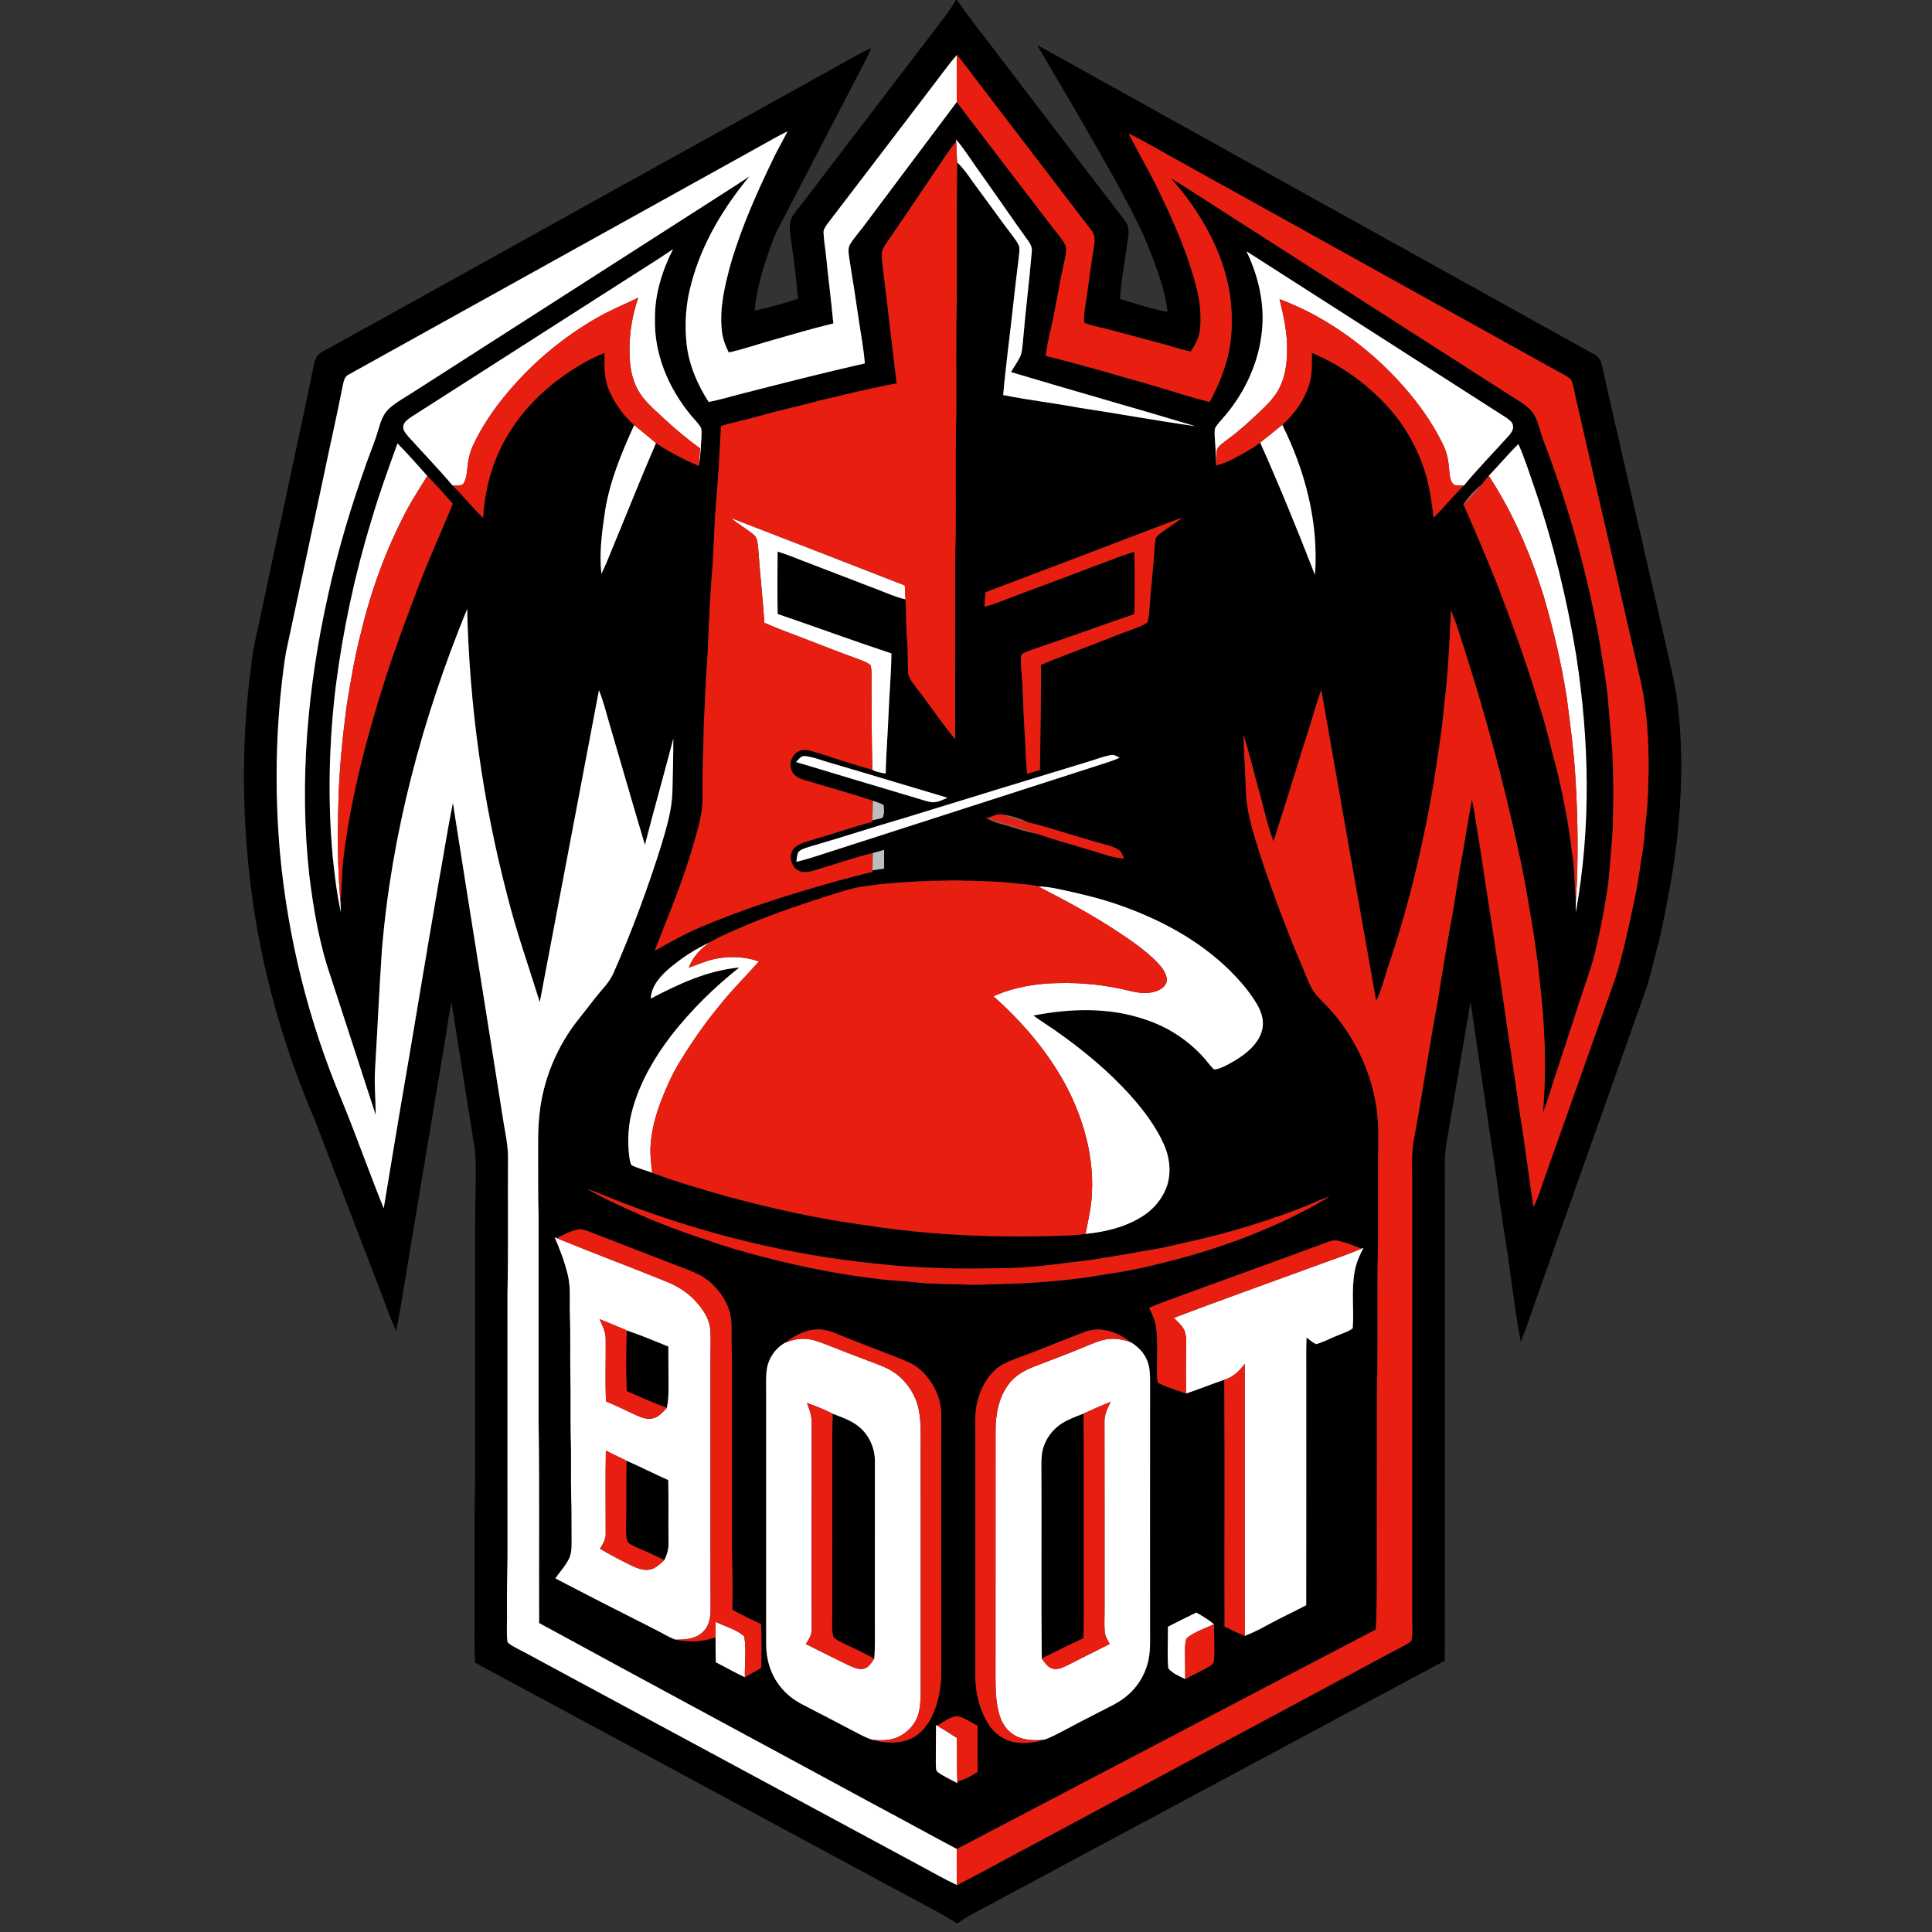 <?xml version="1.0" encoding="UTF-8" standalone="no"?>
<svg
   xmlns:dc="http://purl.org/dc/elements/1.1/"
   xmlns:cc="http://creativecommons.org/ns#"
   xmlns:rdf="http://www.w3.org/1999/02/22-rdf-syntax-ns#"
   xmlns:svg="http://www.w3.org/2000/svg"
   xmlns="http://www.w3.org/2000/svg"
   xmlns:sodipodi="http://sodipodi.sourceforge.net/DTD/sodipodi-0.dtd"
   xmlns:inkscape="http://www.inkscape.org/namespaces/inkscape"
   width="64"
   height="64"
   viewBox="0 0 48 48"
   version="1.1"
   id="svg240"
   sodipodi:docname="boot.svg"
   inkscape:version="0.92.3 (2405546, 2018-03-11)">
  <rect x="0" y="0" width="48" height="48" fill="#333333" stroke="none"/>
  <defs
     id="defs244" />
  <sodipodi:namedview
     pagecolor="#ffffff"
     bordercolor="#666666"
     borderopacity="1"
     objecttolerance="10"
     gridtolerance="10"
     guidetolerance="10"
     inkscape:pageopacity="0"
     inkscape:pageshadow="2"
     inkscape:window-width="1920"
     inkscape:window-height="1017"
     id="namedview242"
     showgrid="false"
     units="px"
     inkscape:pagecheckerboard="true"
     inkscape:zoom="6.4766144"
     inkscape:cx="-15.996138"
     inkscape:cy="18.960045"
     inkscape:window-x="-8"
     inkscape:window-y="-8"
     inkscape:window-maximized="1"
     inkscape:current-layer="svg240" />
  <g
     id="#000000ff"
     transform="matrix(0.043,0,0,0.043,6.029,-5.1000005e-7)">
    <path
       d="m 412.09,0 h 0.65 c 7.79,11.5 16.7,22.19 24.97,33.34 23.99,31.32 47.85,62.74 71.92,93.99 2.19,2.63 2.54,6.14 2.03,9.42 -1.54,12.01 -3.94,23.91 -4.79,36 9.1,2.69 18.14,5.69 27.49,7.45 -1.05,-9.94 -4.23,-19.48 -7.67,-28.82 -2.46,-6.44 -4.92,-12.9 -7.88,-19.14 C 508.99,111.85 497.5,92.33 486.32,72.67 477.34,57.09 468.1,41.65 459.07,26.1 c 6.49,3.37 12.81,7.06 19.21,10.59 100.96,56.05 201.87,112.2 302.86,168.19 2.49,1.28 3.75,3.89 4.29,6.53 7.63,34.22 15.6,68.36 23.45,102.53 5.61,25.32 11.77,50.51 17.3,75.85 3.47,15.83 4.71,32.06 4.98,48.24 0.3,24.77 -1.96,49.55 -6.43,73.92 -2.28,11.61 -4.16,23.31 -7.18,34.76 -2.41,8.84 -4.23,17.86 -7.31,26.51 -21.77,61.26 -43.39,122.57 -65.15,183.84 -2.1,6.09 -4.06,12.25 -6.64,18.17 -3.92,-20.85 -6.02,-41.98 -9.5,-62.9 -1.59,-10.67 -3.2,-21.33 -4.52,-32.03 -5.21,-33.8 -9.93,-67.68 -14.97,-101.51 -4.54,26.46 -9.02,52.94 -13.53,79.4 -1.96,9.49 -1.27,19.2 -1.32,28.81 -0.05,90.84 0.08,181.68 -0.06,272.52 -91.37,48.92 -182.65,98.01 -274.02,146.94 -2.46,1.38 -4.81,2.93 -7.12,4.54 h -1.21 c -2.99,-1.74 -5.87,-3.64 -8.89,-5.3 -89.73,-48.27 -179.33,-96.81 -269.09,-145.04 -0.5,-11.55 -0.1,-23.11 -0.22,-34.66 0.09,-23.67 -0.25,-47.34 0.3,-71 0.01,-47.33 0.01,-94.67 -0.01,-142 -0.11,-13.69 0.54,-27.37 0.35,-41.06 -0.06,-2.97 -0.26,-5.93 -0.67,-8.87 -4.44,-28.08 -9.01,-56.13 -13.35,-84.22 -1.59,7.65 -2.49,15.43 -3.83,23.13 -8.38,49.7 -16.58,99.43 -24.87,149.14 -0.98,6 -2.02,11.99 -3.33,17.93 -3.69,-8.41 -6.7,-17.1 -10,-25.67 C 66.23,711.36 54.04,679.29 41.73,647.25 21.5,600.2 8.11,550.09 3.24,499.06 -0.47,461.15 -0.18,422.79 4.88,385.02 5.93,374.48 8.57,364.2 10.76,353.86 18.24,318.31 26,282.82 33.46,247.27 c 2.51,-11.49 5.02,-22.98 7.25,-34.53 0.77,-3.37 1.38,-7.44 4.78,-9.21 56.9,-31.34 113.65,-62.99 170.44,-94.56 43.15,-23.83 86.23,-47.76 129.33,-71.69 5.87,-3.3 11.67,-6.74 17.83,-9.49 -2.8,6.76 -6.37,13.17 -9.74,19.67 -12,23 -23.86,46.08 -35.88,69.07 -3.94,8.07 -8.77,15.72 -11.83,24.2 -4.6,12.52 -8.55,25.41 -9.9,38.73 8.54,-1.62 16.82,-4.29 25.12,-6.81 -0.95,-11.47 -2.46,-22.88 -4.05,-34.28 -0.39,-3.35 -0.95,-6.74 -0.49,-10.11 0.59,-2.92 2.65,-5.23 4.39,-7.54 5.14,-6.26 9.9,-12.8 14.83,-19.23 23.54,-30.77 46.96,-61.64 70.54,-92.38 2.21,-2.9 4.2,-5.95 6.01,-9.11 m -9.98,45.13 c -21.34,27.96 -42.6,55.98 -64.02,83.88 -1.22,1.77 -2.83,3.64 -2.45,5.96 0.25,4.57 1.07,9.08 1.51,13.64 1.27,12.76 2.93,25.48 4.13,38.25 -12.81,3.11 -25.45,6.87 -38.12,10.49 -7.42,2.14 -14.75,4.64 -22.31,6.29 -2,-4 -3.6,-8.26 -4,-12.75 -1.42,-13.16 1.79,-26.22 5.24,-38.82 6.3,-21.44 15.5,-41.89 25.25,-61.96 2.38,-4.8 5.1,-9.42 7.46,-14.23 -5.31,2.58 -10.4,5.57 -15.56,8.42 -79.26,44.06 -158.6,87.96 -237.84,132.04 -2.78,1.24 -3.09,4.47 -3.7,7.08 -3.43,17.51 -7.45,34.91 -11.05,52.39 -7.16,33.07 -14.08,66.2 -21.24,99.28 -0.77,3.71 -1.3,7.47 -1.78,11.24 -4.56,35.01 -5.18,70.51 -2.14,105.67 4.48,49.37 16.52,98.05 35.78,143.74 8.46,20.65 15.84,41.73 24.23,62.41 2.98,-18.29 6.07,-36.56 9.1,-54.83 7.73,-44.72 15.02,-89.52 22.76,-134.24 2.75,-15.07 5.08,-30.22 8.1,-45.24 9.55,61.3 19.51,122.53 29.13,183.82 1.23,7.4 2.87,14.8 2.71,22.35 -0.18,26 0.25,52 -0.31,77.99 0.02,50.67 0,101.33 0.02,152 -0.18,10.33 -0.39,20.66 -0.28,31 0.16,5.92 -0.44,11.87 0.27,17.77 1.31,1.49 3.16,2.36 4.87,3.33 4.59,2.36 9.16,4.79 13.69,7.29 73.22,39.44 146.4,78.98 219.62,118.43 7.15,3.84 14.19,7.9 21.55,11.34 13.5,-6.84 26.71,-14.24 40.09,-21.33 59.2,-31.78 118.43,-63.52 177.64,-95.3 13.71,-7.27 27.27,-14.8 41.05,-21.95 1.25,-0.71 2.52,-1.43 3.62,-2.37 0.78,-2.31 0.61,-4.79 0.66,-7.17 -0.09,-5.35 -0.13,-10.7 -0.1,-16.04 0.01,-81.33 0,-162.66 0.01,-244 0.03,-7.51 -0.46,-15.09 0.98,-22.51 5.02,-27.1 8.95,-54.39 14.04,-81.48 2.14,-14.08 4.61,-28.11 7,-42.15 2.45,-11.97 3.86,-24.11 6.14,-36.1 2.28,-12.28 4.04,-24.66 6.43,-36.92 1.78,8.78 2.88,17.69 4.46,26.51 4.27,28.58 8.84,57.11 13.07,85.7 3.11,22.52 6.81,44.95 9.83,67.49 3.14,18.51 5.3,37.16 8.13,55.72 2.5,-4.68 4.05,-9.77 5.74,-14.77 13.83,-38.86 27.54,-77.76 41.35,-116.63 4.7,-14.65 7.74,-29.77 11.02,-44.78 2.12,-9.28 3.18,-18.75 4.78,-28.12 1.1,-6.45 1.37,-12.99 2.12,-19.48 1.15,-9.45 1.33,-18.98 1.54,-28.48 0.02,-16.77 -0.81,-33.66 -4.3,-50.11 -12.49,-54.99 -25.21,-109.93 -37.78,-164.9 -0.86,-3.53 -1.18,-7.26 -2.79,-10.55 -1.6,-1.79 -3.83,-2.82 -5.87,-3.99 -6.08,-3.2 -12.04,-6.6 -18.05,-9.92 C 674.5,167.2 605.51,128.79 536.45,90.5 c -8.17,-4.49 -16.16,-9.31 -24.57,-13.35 5.83,11.45 12.39,22.52 17.91,34.12 8.98,18.56 17.29,37.61 21.98,57.75 1.52,7.16 2.2,14.59 1.29,21.87 -0.51,4.52 -2.87,8.49 -5.26,12.24 -5.25,-1.07 -10.36,-2.69 -15.48,-4.21 -10.24,-2.83 -20.54,-5.42 -30.77,-8.25 -5.05,-1.45 -10.33,-2.12 -15.2,-4.14 -0.7,-3.87 0.26,-7.78 0.78,-11.61 1.64,-9.74 2.48,-19.6 4.25,-29.32 0.55,-4.24 1.99,-9.21 -1.21,-12.79 -22.3,-29.04 -44.48,-58.18 -66.74,-87.25 -3.53,-4.64 -6.95,-9.37 -10.76,-13.8 -3.78,4.25 -7.1,8.87 -10.56,13.37 z"
       id="path129"
       inkscape:connector-curvature="0"
       style="opacity:1;fill:#000000" />
    <path
       d="m 358.75,130.76 c 17.95,-23.95 35.9,-47.9 53.86,-71.84 12.76,17.03 25.84,33.81 38.71,50.76 6.84,8.83 13.47,17.83 20.48,26.53 1.56,2.13 3.41,4.26 3.93,6.92 0.28,3.1 -0.59,6.16 -1.19,9.17 -3.06,13.09 -4.85,26.45 -7.99,39.52 -1.1,4.56 -1.94,9.17 -2.59,13.81 20.94,5.1 41.6,11.27 62.31,17.2 10.83,3.08 21.47,6.85 32.45,9.37 3.56,-6.63 6.71,-13.5 8.89,-20.72 4.37,-13.19 4.62,-27.41 2.87,-41.09 -3.96,-25.42 -17.36,-48.46 -34.26,-67.5 6.61,3.97 13.04,8.23 19.54,12.38 58.7,37.61 117.37,75.26 176.08,112.83 5.28,3.52 11.6,6.38 14.77,12.19 2.45,4.94 3.41,10.43 5.47,15.53 13.94,36.39 24.44,74.09 31.49,112.41 1.89,12.24 4.38,24.4 5.36,36.76 0.81,9.71 1.76,19.4 2.48,29.12 0.53,12.63 0.74,25.27 0.38,37.91 -0.02,10.69 -1.35,21.31 -2.14,31.96 -0.83,10.02 -2.66,19.92 -4.62,29.77 -1.86,9.24 -3.79,18.5 -6.8,27.45 -7.02,20.77 -13.56,41.69 -20.51,62.48 -2.04,6.5 -4.02,13.02 -6.48,19.37 2.29,-25.64 1.09,-51.5 -1.94,-77.02 -1.46,-15.01 -3.87,-29.9 -6.48,-44.75 -1.73,-10.67 -3.83,-21.27 -6.18,-31.82 -8.44,-39.15 -19.05,-77.82 -31.26,-115.96 -2.23,-6.99 -4.4,-14.02 -7.24,-20.79 -0.78,17.47 -1.55,34.97 -3.65,52.36 -1.32,15.85 -3.99,31.54 -6.31,47.27 -6.01,35.27 -14.2,70.21 -25.64,104.13 -2.61,7.29 -4.09,14.99 -7.64,21.93 -10.6,-59.88 -21.2,-119.77 -31.7,-179.68 -2.37,6.31 -4.14,12.83 -6.14,19.26 -7.31,22.67 -14.02,45.54 -21.51,68.16 -3.79,-10.03 -5.8,-20.59 -8.82,-30.85 -2.85,-10.16 -5.18,-20.47 -8.42,-30.52 0.02,5.75 0.36,11.49 0.74,17.22 0.58,8.99 0.17,18.08 1.97,26.96 2.05,10.28 5.37,20.26 8.63,30.22 7,20.84 14.88,41.39 23.53,61.61 1.47,3.52 2.77,7.13 4.65,10.47 2.34,4.15 6.04,7.24 9.25,10.69 14.79,15.9 24.69,36.27 27.98,57.75 0.98,6.71 1.18,13.52 1.09,20.3 -0.45,24.33 0.22,48.68 -0.42,73.02 -0.19,22.98 0.25,45.96 -0.34,68.94 0.05,36.68 -0.13,73.37 -0.07,110.05 -0.01,9.85 -0.11,19.7 -0.61,29.53 -80.76,42.15 -161.36,84.57 -242.07,126.8 -16.32,-8.68 -32.5,-17.62 -48.82,-26.3 -64.14,-34.83 -128.47,-69.3 -192.53,-104.27 -0.17,-38.59 0.28,-77.18 -0.3,-115.76 0.01,-39.67 0.03,-79.34 -0.01,-119 -0.39,-13.33 -0.2,-26.67 -0.27,-40 -0.02,-6.4 0.06,-12.8 0.77,-19.16 2.11,-20.18 10.26,-39.64 22.97,-55.43 3.16,-3.87 6.14,-7.87 9.22,-11.79 3.66,-4.69 8.16,-8.85 10.58,-14.38 10.66,-24.2 19.85,-49.04 27.75,-74.27 3.01,-10.14 6.14,-20.43 6.33,-31.09 0.22,-10.04 0.5,-20.08 0.49,-30.12 -5.34,20.49 -11.13,40.86 -16.41,61.37 -7.05,-23.58 -13.81,-47.24 -20.75,-70.85 -1.77,-6.22 -3.4,-12.49 -5.8,-18.51 -11.36,60.09 -22.8,120.16 -34.19,180.24 C 165.26,558.39 158.03,538 152.79,517.04 138.69,463.12 131.02,407.56 129.7,351.86 103.94,414.72 86.04,481.18 80.44,549.01 c -1.54,22.64 -2.51,45.32 -3.9,67.98 -0.62,9.07 0.3,18.15 0.33,27.22 C 68.23,617.42 59.4,590.7 50.73,563.92 44.26,545.12 40.93,525.43 38.5,505.75 32.55,451.59 37.49,396.64 49.39,343.6 c 5.57,-25.59 13.17,-50.71 21.92,-75.39 2.4,-6.83 5.26,-13.5 7.24,-20.48 1.23,-4.32 2.78,-8.84 6.29,-11.88 4.54,-3.99 9.97,-6.76 14.98,-10.1 59.52,-38.11 119.02,-76.27 178.51,-114.42 4.85,-3.09 9.68,-6.2 14.45,-9.41 -14.99,18.07 -27.43,38.74 -33.49,61.58 -3.23,11.45 -4.09,23.52 -2.79,35.34 1.38,12 6.23,23.35 12.76,33.43 6.41,-1.31 12.71,-3.11 19.03,-4.78 23.68,-6.05 47.36,-12.13 71.2,-17.53 -0.75,-9.19 -2.55,-18.23 -3.84,-27.34 -1.58,-11.03 -3.31,-22.03 -5.12,-33.02 -0.29,-2.83 -1.13,-6.01 0.52,-8.59 2.22,-3.66 5.16,-6.81 7.7,-10.25 m 53.48,-50.16 0.04,1.12 c -3.12,3.78 -5.88,7.84 -8.58,11.92 -9.81,14.53 -19.53,29.12 -29.49,43.55 -1.62,2.38 -3.45,4.67 -4.52,7.37 -0.8,2.73 -0.21,5.62 0.01,8.4 2.87,22.84 5.36,45.73 8.19,68.58 -14.75,2.6 -29.27,6.35 -43.85,9.72 -11.48,3.22 -23.19,5.54 -34.64,8.89 -7.62,2.19 -15.42,3.67 -23,6.01 -0.77,14.35 -1.49,28.7 -2.78,43.02 -1.3,16.32 -1.49,32.71 -2.99,49.01 -0.93,14.86 -1.62,29.73 -2.21,44.61 -1.14,11.04 -1.07,22.15 -1.9,33.21 -0.2,14.68 -1.03,29.35 -0.81,44.04 0.29,9.41 -2.55,18.48 -5.11,27.42 -5.97,21.13 -14.56,41.37 -22.5,61.79 8.47,-4.72 16.95,-9.46 25.85,-13.33 26.35,-11.26 53.77,-19.77 81.35,-27.43 6.19,-1.59 12.34,-3.39 18.59,-4.73 l 0.02,-0.9 c 2.25,-0.33 4.49,-0.68 6.73,-1.03 -0.03,-3.6 -0.04,-7.19 -0.04,-10.78 -2.16,0.61 -4.31,1.21 -6.47,1.81 -11.54,2.87 -22.78,6.78 -34.17,10.17 -2.89,0.73 -6.2,1.55 -8.94,-0.08 -4.8,-2.52 -6.03,-10.16 -1.65,-13.65 3.35,-2.47 7.54,-3.32 11.44,-4.59 11.05,-3.18 21.91,-6.97 33.02,-9.95 l 0.02,-0.88 c 1.96,-0.37 3.94,-0.71 5.83,-1.38 1.2,-2.25 0.97,-4.94 0.63,-7.38 -1.9,-1.17 -4.07,-1.76 -6.17,-2.44 -13.4,-4.56 -27.11,-8.15 -40.63,-12.33 -3.08,-0.96 -6.15,-3.09 -6.73,-6.48 -1.26,-4.55 1.89,-9.66 6.53,-10.51 2.73,-0.36 5.41,0.54 8.01,1.3 10.8,3.5 21.62,6.99 32.53,10.13 2.35,1.3 5.06,1.66 7.66,2.19 0.3,-11.69 1.24,-23.35 1.7,-35.03 0.45,-11.48 1.53,-22.93 1.65,-34.42 -22.02,-7.28 -43.78,-15.3 -65.73,-22.78 -0.24,-12.03 -0.14,-24.07 -0.05,-36.1 4.99,1.6 9.88,3.52 14.76,5.44 14.23,5.48 28.47,10.95 42.72,16.41 5.43,2.03 10.72,4.53 16.42,5.78 0.48,7.9 0.28,15.84 0.96,23.73 0.55,5.98 0.25,11.98 0.53,17.96 0.08,4.07 3.2,7.05 5.41,10.16 7.43,9.51 14.02,19.66 21.77,28.92 -0.12,-33.36 0.14,-66.71 0.04,-100.06 -0.05,-6 0.11,-12 0.27,-17.99 0.24,-23 -0.28,-46.01 0.34,-69.01 0.17,-22.32 -0.29,-44.64 0.32,-66.95 0.04,-26.42 -0.1,-52.83 0.19,-79.24 4.78,4.49 8.14,10.18 12.07,15.38 6.84,9.15 13.42,18.49 20.34,27.58 1.26,1.75 2.65,3.46 3.43,5.5 0.36,1.92 0.03,3.88 -0.14,5.8 -2.39,18.82 -4.28,37.7 -6.61,56.53 -0.82,7.88 -1.88,15.74 -2.46,23.65 14.5,2.93 29.21,4.61 43.75,7.32 22.5,3.4 44.89,7.52 67.41,10.72 -35.49,-10.66 -71.18,-20.65 -106.67,-31.31 1.62,-2.72 3.41,-5.33 4.91,-8.12 1.63,-2.98 1.64,-6.49 2.02,-9.79 1.44,-17.14 3.61,-34.22 5.07,-51.37 0.35,-2.42 -0.64,-4.7 -2.08,-6.58 -8.95,-12.41 -17.56,-25.05 -26.42,-37.52 -5.16,-6.93 -9.59,-14.41 -15.19,-21 m -194.38,83.27 c -40.03,25.63 -80.08,51.22 -120.12,76.83 -1.95,1.43 -4.49,2.82 -4.92,5.43 -0.41,2.45 1.53,4.38 2.92,6.14 8.51,9.42 17.34,18.57 25.55,28.25 6.14,5.97 11.46,12.73 17.64,18.67 0.95,-17.52 5.96,-34.95 15.44,-49.79 10.37,-16.62 25.5,-29.93 42.44,-39.58 3.95,-2.31 8.11,-4.22 12.33,-5.95 -0.07,7.21 -0.42,14.72 2.53,21.48 3.3,7.69 8.27,14.73 14.57,20.24 -7.26,15.87 -14.05,32.23 -16.84,49.57 -1.74,11.99 -3.5,24.16 -2.11,36.29 2.31,-4.52 4.12,-9.26 6.06,-13.94 8.51,-20.49 16.64,-41.15 25.49,-61.5 7.74,5.2 16.08,9.53 24.68,13.14 1.08,-5.33 1.17,-10.79 1.55,-16.2 0.05,-1.89 0.27,-3.82 -0.2,-5.66 -1.49,-2.77 -3.87,-4.89 -5.82,-7.31 -12.96,-15.58 -21.42,-35.52 -20.82,-56 -0.14,-13.99 4.18,-27.64 10.45,-40.02 -10.1,6.9 -20.56,13.26 -30.82,19.91 m 362.11,-18.7 c 6.88,14.2 10.6,30.12 8.97,45.92 -1.75,17.95 -9.51,35.04 -21.09,48.78 -1.98,2.45 -4.34,4.63 -5.92,7.38 -0.65,2.52 -0.22,5.15 -0.12,7.7 0.46,5.13 0.5,10.29 0.81,15.43 -0.01,-0.38 -0.02,-1.15 -0.02,-1.53 3.53,-0.89 6.96,-2.2 10.16,-3.96 5.19,-2.82 10.48,-5.54 15.15,-9.18 11.25,25.19 21.65,50.76 31.65,76.48 2.28,-29.96 -5.59,-60.03 -18.89,-86.72 7.08,-6.24 12.71,-14.31 15.55,-23.34 1.92,-5.89 1.45,-12.16 1.6,-18.25 16.3,6.81 31.05,17.29 43.04,30.25 10.4,11.17 18.13,24.76 22.59,39.35 2.51,8.32 3.66,16.96 4.66,25.57 6.15,-5.91 11.38,-12.69 17.56,-18.58 8.25,-9.96 17.32,-19.21 25.98,-28.82 1.27,-1.54 2.7,-3.36 2.34,-5.5 -0.14,-2.12 -2.02,-3.44 -3.56,-4.6 -50.16,-32.11 -100.28,-64.3 -150.46,-96.38 M 89.46,256.19 c -5.32,14.69 -10.65,29.38 -15.05,44.38 -9.59,31.3 -16.44,63.42 -20.61,95.88 -3.96,32.72 -4.74,65.87 -1.76,98.71 1.14,10.69 2.35,21.41 4.71,31.91 -0.04,-1.9 -0.09,-3.8 -0.23,-5.68 0.79,-9.09 0.7,-18.24 1.88,-27.3 4.44,-34.95 13.48,-69.12 24.21,-102.61 5.76,-17.84 12.38,-35.39 19.03,-52.91 6.12,-16.01 13.18,-31.64 19.78,-47.44 -4.79,-5.49 -9.61,-10.96 -14.73,-16.14 -5.63,-6.36 -11.3,-12.7 -17.23,-18.8 m 630.51,18.72 c -1.4,1.63 -2.77,3.28 -4.05,5 -4.3,3.46 -8.23,7.45 -11,12.25 l 0.58,-0.5 c 6.66,15.34 13.33,30.68 19.47,46.24 8.57,22.31 16.73,44.8 23.6,67.71 4.41,13.09 7.37,26.6 10.93,39.94 3.7,15.31 6.69,30.8 8.5,46.45 1.62,9.37 1.44,18.9 2.3,28.34 -0.11,2.27 -0.09,4.54 -0.05,6.82 8.94,-49.1 7.82,-99.65 0.18,-148.84 -5.4,-32.74 -13.32,-65.09 -24.06,-96.5 -2.94,-8.48 -5.66,-17.07 -9.3,-25.28 -5.93,5.9 -11.31,12.32 -17.1,18.37 m -198.74,32.33 c -30.66,11.74 -61.36,23.39 -92.07,34.99 -0.21,2.78 -0.4,5.55 -0.53,8.33 4.79,-1.29 9.44,-3.05 14.05,-4.88 21.55,-8.13 43.15,-16.14 64.69,-24.3 2.58,-0.95 5.2,-1.79 7.82,-2.6 0.33,12.01 0.33,24.04 0.01,36.05 -20.32,7.04 -40.57,14.27 -60.92,21.21 -1.53,0.57 -3.11,1.15 -4.37,2.22 -0.46,2.55 -0.24,5.16 -0.07,7.74 1.08,11.52 1.1,23.1 1.81,34.65 0.76,8.78 0.6,17.61 1.6,26.38 2.47,-0.69 4.93,-1.41 7.39,-2.13 0.26,-20.28 0.64,-40.55 0.66,-60.82 8.71,-3.78 17.69,-6.88 26.51,-10.39 9.4,-3.5 18.65,-7.39 28.1,-10.77 2.29,-0.9 4.7,-1.72 6.67,-3.26 0.99,-2.05 0.98,-4.39 1.23,-6.6 0.79,-12.39 2.38,-24.71 3.08,-37.1 0.33,-2.37 0,-5.35 2.22,-6.91 4.43,-3.58 9.41,-6.41 13.88,-9.95 -7.33,2.52 -14.5,5.46 -21.76,8.14 M 501.36,436.3 c -4.72,0.96 -9.23,2.74 -13.85,4.1 -35.19,10.75 -70.39,21.44 -105.53,32.32 -18.03,5.25 -35.87,11.14 -53.92,16.35 -2.36,0.81 -5.01,1.32 -6.88,3.09 -1,1.74 -0.94,3.83 -1.28,5.77 6.37,-1.38 12.48,-3.65 18.7,-5.56 52.32,-16.89 104.67,-33.7 157,-50.57 3.76,-1.18 7.54,-2.36 11.14,-4.01 -1.69,-0.78 -3.42,-2.07 -5.38,-1.49 m -181.62,3.99 c 23.37,7.08 46.79,14.04 70.19,21.03 2.76,0.82 5.49,1.84 8.37,2.2 3.18,0.22 6.09,-1.37 8.92,-2.59 -22.39,-6.65 -44.72,-13.45 -67.13,-20 -5.05,-1.36 -9.94,-3.51 -15.16,-4.1 -2.39,-0.28 -3.74,1.99 -5.19,3.46 m 110.78,32.29 c -0.43,-0.11 -1.29,-0.33 -1.72,-0.44 2.83,1.78 5.96,3.04 9.19,3.88 7.1,1.82 13.96,4.57 21.22,5.75 9.25,3.4 18.84,5.76 28.24,8.73 7.24,1.92 14.23,5.11 21.8,5.51 -0.9,-1.76 -1.44,-3.93 -3.21,-5.06 -2.87,-1.82 -6.25,-2.54 -9.47,-3.47 -14.25,-3.81 -28.18,-8.8 -42.5,-12.3 -5.15,-2.36 -10.59,-4.09 -16.22,-4.75 -2.59,0.04 -4.95,1.29 -7.33,2.15 m -72.05,39.63 c -7.36,1.11 -14.4,3.62 -21.49,5.79 -17.8,5.72 -35.52,11.81 -52.61,19.43 -4.76,2.15 -9.65,4.1 -14.09,6.88 -8.6,3.89 -16.56,9.14 -23.78,15.2 -5.24,4.51 -10.35,10.17 -10.73,17.46 16.04,-8.4 32.91,-16.3 51.18,-17.96 -14.44,11.4 -27.62,24.42 -39.01,38.87 -9.67,12.58 -17.89,26.54 -22.36,41.85 -2.76,9.13 -3.4,18.85 -2.25,28.31 0.27,1.74 0.45,3.6 1.35,5.17 3.8,1.9 7.96,2.91 11.94,4.37 14.3,5.53 29.12,9.55 43.82,13.85 26.27,7.03 52.88,12.92 79.85,16.51 38.25,5.98 77.11,7.34 115.76,5.93 3.67,-0.11 7.33,-0.43 10.96,-0.94 12.13,-1.2 24.47,-4.26 34.59,-11.31 6.09,-4.36 10.9,-10.67 12.92,-17.93 2.03,-7.61 0.83,-15.82 -2.43,-22.91 -4.72,-10.28 -11.59,-19.4 -19.1,-27.78 -12.98,-14.45 -28.08,-26.84 -43.96,-37.95 -4.06,-2.76 -8.23,-5.36 -12.16,-8.29 21.37,-4.17 44.02,-4.87 64.83,2.38 12.34,4.04 23.59,11.24 32.48,20.7 2.48,2.57 4.43,5.6 7.05,8.04 2.64,-0.03 5.03,-1.36 7.36,-2.46 5.05,-2.67 10,-5.7 14.08,-9.74 3.42,-3.44 6.24,-7.8 6.72,-12.72 0.52,-4.82 -1.33,-9.51 -3.81,-13.54 -4.22,-6.9 -9.56,-13.05 -15.27,-18.74 -17.86,-17.57 -40.46,-29.61 -63.98,-37.8 -11.6,-4.07 -23.62,-6.81 -35.64,-9.35 -3.65,-0.78 -7.36,-1.29 -11.09,-1.38 -4.37,-1.24 -8.96,-1.16 -13.43,-1.73 -11.34,-1.44 -22.78,-1.29 -34.18,-1.71 -17.88,0.25 -35.81,0.82 -53.52,3.5 M 199.08,687 c 9.29,5.35 19.11,9.68 28.86,14.11 14.19,6.39 28.86,11.66 43.65,16.47 9.56,3.39 19.35,6.03 29.16,8.6 22.6,5.95 45.61,10.42 68.84,13.05 6.51,0.74 13.07,0.96 19.59,1.7 8.58,1.01 17.23,0.8 25.85,1.19 7.33,0.36 14.66,0.04 21.99,-0.21 16.52,-0.31 33.03,-1.53 49.41,-3.71 13.76,-2.16 27.58,-4.1 41.09,-7.54 29.02,-6.87 57.45,-16.56 84.03,-30.14 5.6,-2.9 11.2,-5.83 16.46,-9.33 -6.89,2.61 -13.54,5.79 -20.46,8.32 -18.29,6.79 -37,12.48 -56,16.92 -7.36,1.47 -14.59,3.51 -21.96,4.88 -10.7,1.77 -21.33,3.89 -32.06,5.46 -9.46,1.76 -19.07,2.47 -28.59,3.83 -9.61,1.09 -19.25,2.1 -28.93,2.1 -25.06,0.67 -50.2,0.24 -75.12,-2.67 -49.4,-5 -97.97,-17.11 -144.37,-34.68 -7.2,-2.67 -14.15,-5.93 -21.44,-8.35 m -17.57,28.41 c -0.31,-0.14 -0.94,-0.42 -1.25,-0.56 3.04,7.13 5.87,14.39 7.64,21.95 1.72,7.28 0.9,14.81 1.15,22.21 0.45,12 0.07,24.01 0.28,36.01 0.32,11.6 -0.04,23.2 0.21,34.8 0.44,11.71 -0.02,23.43 0.29,35.15 0.3,8.34 0.11,16.69 0.22,25.04 -0.01,3.8 0.09,7.86 -1.85,11.29 -2.1,3.82 -5.01,7.12 -7.54,10.66 19,9.93 38.1,19.66 57.24,29.32 4.05,2 7.87,4.49 12.13,6.06 7.69,1.61 15.78,1.32 23.21,-1.33 -0.03,4.82 0,9.64 0.16,14.46 5.62,2.81 11.05,5.98 16.75,8.62 3.16,-1.83 6.31,-3.64 9.48,-5.45 0.1,-8.39 0.23,-16.79 -0.11,-25.18 -5.58,-2.71 -11.22,-5.31 -16.61,-8.38 0.16,-10.69 0.14,-21.39 -0.2,-32.08 -0.04,-35 -0.02,-70 0,-105 0.08,-6.33 -0.18,-12.65 -0.27,-18.97 -0.12,-5.98 0.53,-12.19 -1.65,-17.91 -3.26,-8.51 -9.6,-15.96 -17.84,-19.98 -4.9,-2.39 -10.1,-4.07 -15.16,-6.07 -16.09,-6.24 -32.19,-12.47 -48.27,-18.71 -1.98,-0.67 -4.1,-1.49 -6.21,-0.94 -4.18,0.98 -7.98,3.07 -11.8,4.99 m 445.97,2.04 c -27.34,10.11 -54.77,19.98 -82.14,29.98 -7.17,2.8 -14.55,5.04 -21.56,8.22 1.88,3.9 3.73,7.93 4.16,12.3 0.97,9 0.21,18.07 0.38,27.1 0.07,1.31 0.1,2.7 0.68,3.93 5.08,2.68 10.72,4.09 16.06,6.19 7.43,-2.5 14.71,-5.44 22.13,-7.99 0.28,47.54 0.02,95.08 0.13,142.62 3.83,1.94 7.74,3.72 11.68,5.41 3.81,-1.53 7.54,-3.24 11.13,-5.22 7.97,-4.47 16.3,-8.25 24.37,-12.52 0.1,-43.82 0.01,-87.65 0.04,-131.47 0.03,-7.74 -0.13,-15.48 0.14,-23.21 1.79,1.32 3.46,2.89 5.5,3.84 4.55,-1.18 8.63,-3.62 13.02,-5.24 2.75,-1.24 5.84,-1.98 8.19,-3.96 0.81,-11.02 -0.94,-22.2 1.18,-33.12 0.87,-4.72 2.78,-9.17 5.06,-13.37 -0.3,0.13 -0.92,0.4 -1.22,0.53 -4.39,-1.73 -8.79,-3.52 -13.4,-4.54 -1.86,-0.48 -3.77,-0.11 -5.53,0.52 m -314.36,58.5 c -5.4,3.16 -9.3,8.8 -10.25,15 -0.75,4.98 -0.36,10.03 -0.42,15.05 0.02,47.98 0,95.95 0.01,143.93 -0.02,8.74 2.58,17.6 8.12,24.46 3.49,4.61 8.23,8.11 13.37,10.71 10.74,5.52 21.45,11.12 32.15,16.75 2.52,1.28 5.06,2.61 7.81,3.38 6.55,1.91 13.72,2.26 20.27,0.12 6.08,-2.04 10.65,-7.09 13.55,-12.66 4.24,-8.19 5.82,-17.51 5.9,-26.66 -0.03,-46.01 -0.02,-92.02 -0.01,-138.03 -0.08,-6.45 0.61,-13.05 -1.2,-19.33 -1.91,-6.61 -5.76,-12.63 -10.86,-17.23 -3.32,-3.03 -7.51,-4.81 -11.65,-6.39 -10.32,-3.96 -20.59,-8.06 -30.9,-12.06 -5.49,-2.14 -10.95,-5.11 -17.02,-4.82 -7.04,0.06 -13.33,3.77 -18.87,7.78 m 174.13,-6.62 c -12.82,4.74 -25.38,10.15 -38.23,14.83 -5.04,1.94 -10.37,3.71 -14.4,7.47 -5.12,4.8 -8.38,11.32 -10.08,18.08 -1.78,6.95 -1.18,14.19 -1.24,21.29 0.01,42 0.01,84 0,126 0.03,6.66 -0.3,13.37 0.69,20 0.96,6.74 3.3,13.31 6.88,19.11 3.15,5.2 8.48,9.03 14.41,10.36 5.87,1.15 11.98,0.53 17.66,-1.28 3.7,-1.1 7.09,-3.02 10.52,-4.77 7.17,-3.81 14.34,-7.62 21.59,-11.28 5.63,-2.93 11.59,-5.47 16.37,-9.75 5.42,-4.63 9.37,-10.89 11.31,-17.73 2.08,-7.03 1.48,-14.44 1.55,-21.66 0,-47.68 -0.04,-95.35 0.02,-143.03 -0.04,-3.62 -0.29,-7.32 -1.64,-10.71 -1.73,-4.54 -5.3,-8.19 -9.41,-10.67 -7.2,-5.6 -16.95,-9.45 -26,-6.26 m 47.37,170.55 c 0.07,7.99 -0.53,16.02 0.18,23.98 2.4,3.15 6.37,4.52 9.8,6.28 4.83,-2.75 10,-4.85 14.7,-7.81 2.04,-0.94 1.91,-3.39 2.05,-5.26 0.17,-6.22 -0.12,-12.44 -0.15,-18.65 -3.16,-2.59 -6.64,-4.73 -10.2,-6.7 -5.5,2.65 -10.96,5.38 -16.38,8.16 m -133.28,57.2 -0.73,-0.45 c -0.1,7.47 -0.1,14.95 -0.12,22.42 0.2,1.69 -0.34,3.98 1.41,5.05 3.44,2.47 7.39,4.09 11.05,6.21 l -0.04,-0.99 c 4.23,-1.14 8.11,-3.21 11.75,-5.58 -0.05,-8.84 -0.05,-17.67 0,-26.5 -3.82,-2.08 -7.48,-4.76 -11.79,-5.66 -4.34,0.39 -7.92,3.3 -11.53,5.5 z"
       id="path131"
       inkscape:connector-curvature="0"
       style="opacity:1;fill:#000000" />
    <path
       d="m 221.87,768.69 c 8.17,2.73 16.1,6.11 24.08,9.33 0.11,8 0.01,16 0.1,24 0.06,3.81 -0.24,7.62 -0.93,11.38 -7.92,-2.77 -15.53,-6.3 -23.23,-9.62 -0.54,-11.69 -0.37,-23.4 -0.02,-35.09 z"
       id="path133"
       inkscape:connector-curvature="0"
       style="opacity:1;fill:#000000" />
    <path
       d="m 340.89,816.81 c 5.38,2.11 11.04,4 15.52,7.8 5.85,4.98 9.08,12.7 8.88,20.35 -0.05,30.68 -0.01,61.36 -0.02,92.04 -0.04,7.12 0.24,14.25 -0.35,21.36 -5.51,-3.05 -11.19,-5.78 -16.93,-8.38 -2.39,-1.22 -5.04,-2.28 -6.76,-4.42 -1.19,-5.1 -0.47,-10.39 -0.56,-15.56 0.06,-28 0,-56 0.02,-84 0.03,-9.73 -0.14,-19.46 0.2,-29.19 z"
       id="path135"
       inkscape:connector-curvature="0"
       style="opacity:1;fill:#000000" />
    <path
       d="m 473.41,822.38 c 3.88,-2.42 8.22,-3.97 12.47,-5.63 0.28,31.75 0.04,63.5 0.12,95.25 -0.13,11.51 0.3,23.04 -0.24,34.55 -8.09,3.75 -16.05,7.77 -24.06,11.67 -0.4,-36.74 0.01,-73.48 -0.21,-110.21 -0.01,-3.59 -0.04,-7.22 0.88,-10.7 1.6,-6.14 5.66,-11.57 11.04,-14.93 z"
       id="path137"
       inkscape:connector-curvature="0"
       style="opacity:1;fill:#000000" />
    <path
       d="m 221.76,843.98 c 8.14,3.51 16.01,7.62 24.14,11.19 0.23,11.96 0.01,23.93 0.15,35.9 0.19,3.61 -0.8,7.13 -2.44,10.33 -4.47,-2.22 -8.98,-4.35 -13.59,-6.27 -2.56,-1.15 -5.25,-2.15 -7.45,-3.93 -1.34,-2.85 -0.99,-6.12 -1.08,-9.17 0.31,-12.69 -0.07,-25.37 0.27,-38.05 z"
       id="path139"
       inkscape:connector-curvature="0"
       style="opacity:1;fill:#000000" />
  </g>
  <g
     id="#ffffffff"
     transform="matrix(0.043,0,0,0.043,6.029,-5.1000005e-7)">
    <path
       d="m 402.11,45.13 c 3.46,-4.5 6.78,-9.12 10.56,-13.37 -0.15,9.06 -0.12,18.11 -0.06,27.16 -17.96,23.94 -35.91,47.89 -53.86,71.84 -2.54,3.44 -5.48,6.59 -7.7,10.25 -1.65,2.58 -0.81,5.76 -0.52,8.59 1.81,10.99 3.54,21.99 5.12,33.02 1.29,9.11 3.09,18.15 3.84,27.34 -23.84,5.4 -47.52,11.48 -71.2,17.53 -6.32,1.67 -12.62,3.47 -19.03,4.78 -6.53,-10.08 -11.38,-21.43 -12.76,-33.43 -1.3,-11.82 -0.44,-23.89 2.79,-35.34 6.06,-22.84 18.5,-43.51 33.49,-61.58 -4.77,3.21 -9.6,6.32 -14.45,9.41 -59.49,38.15 -118.99,76.31 -178.51,114.42 -5.01,3.34 -10.44,6.11 -14.98,10.1 -3.51,3.04 -5.06,7.56 -6.29,11.88 -1.98,6.98 -4.84,13.65 -7.24,20.48 -8.75,24.68 -16.35,49.8 -21.92,75.39 -11.9,53.04 -16.84,107.99 -10.89,162.15 2.43,19.68 5.76,39.37 12.23,58.17 8.67,26.78 17.5,53.5 26.14,80.29 -0.03,-9.07 -0.95,-18.15 -0.33,-27.22 1.39,-22.66 2.36,-45.34 3.9,-67.98 5.6,-67.83 23.5,-134.29 49.26,-197.15 1.32,55.7 8.99,111.26 23.09,165.18 5.24,20.96 12.47,41.35 18.88,61.97 11.39,-60.08 22.83,-120.15 34.19,-180.24 2.4,6.02 4.03,12.29 5.8,18.51 6.94,23.61 13.7,47.27 20.75,70.85 5.28,-20.51 11.07,-40.88 16.41,-61.37 0.01,10.04 -0.27,20.08 -0.49,30.12 -0.19,10.66 -3.32,20.95 -6.33,31.09 -7.9,25.23 -17.09,50.07 -27.75,74.27 -2.42,5.53 -6.92,9.69 -10.58,14.38 -3.08,3.92 -6.06,7.92 -9.22,11.79 -12.71,15.79 -20.86,35.25 -22.97,55.43 -0.71,6.36 -0.79,12.76 -0.77,19.16 0.07,13.33 -0.12,26.67 0.27,40 0.04,39.66 0.02,79.33 0.01,119 0.58,38.58 0.13,77.17 0.3,115.76 64.06,34.97 128.39,69.44 192.53,104.27 16.32,8.68 32.5,17.62 48.82,26.3 -0.11,6.94 -0.11,13.89 0.09,20.83 -7.36,-3.44 -14.4,-7.5 -21.55,-11.34 -73.22,-39.45 -146.4,-78.99 -219.62,-118.43 -4.53,-2.5 -9.1,-4.93 -13.69,-7.29 -1.71,-0.97 -3.56,-1.84 -4.87,-3.33 -0.71,-5.9 -0.11,-11.85 -0.27,-17.77 -0.11,-10.34 0.1,-20.67 0.28,-31 -0.02,-50.67 0,-101.33 -0.02,-152 0.56,-25.99 0.13,-51.99 0.31,-77.99 0.16,-7.55 -1.48,-14.95 -2.71,-22.35 -9.62,-61.29 -19.58,-122.52 -29.13,-183.82 -3.02,15.02 -5.35,30.17 -8.1,45.24 -7.74,44.72 -15.03,89.52 -22.76,134.24 -3.03,18.27 -6.12,36.54 -9.1,54.83 C 73.11,677.47 65.73,656.39 57.27,635.74 38.01,590.05 25.97,541.37 21.49,492 c -3.04,-35.16 -2.42,-70.66 2.14,-105.67 0.48,-3.77 1.01,-7.53 1.78,-11.24 7.16,-33.08 14.08,-66.21 21.24,-99.28 3.6,-17.48 7.62,-34.88 11.05,-52.39 0.61,-2.61 0.92,-5.84 3.7,-7.08 79.24,-44.08 158.58,-87.98 237.84,-132.04 5.16,-2.85 10.25,-5.84 15.56,-8.42 -2.36,4.81 -5.08,9.43 -7.46,14.23 -9.75,20.07 -18.95,40.52 -25.25,61.96 -3.45,12.6 -6.66,25.66 -5.24,38.82 0.4,4.49 2,8.75 4,12.75 7.56,-1.65 14.89,-4.15 22.31,-6.29 12.67,-3.62 25.31,-7.38 38.12,-10.49 -1.2,-12.77 -2.86,-25.49 -4.13,-38.25 -0.44,-4.56 -1.26,-9.07 -1.51,-13.64 -0.38,-2.32 1.23,-4.19 2.45,-5.96 21.42,-27.9 42.68,-55.92 64.02,-83.88 z"
       id="path142"
       inkscape:connector-curvature="0"
       style="opacity:1;fill:#ffffff" />
    <path
       d="m 412.23,80.6 c 5.6,6.59 10.03,14.07 15.19,21 8.86,12.47 17.47,25.11 26.42,37.52 1.44,1.88 2.43,4.16 2.08,6.58 -1.46,17.15 -3.63,34.23 -5.07,51.37 -0.38,3.3 -0.39,6.81 -2.02,9.79 -1.5,2.79 -3.29,5.4 -4.91,8.12 35.49,10.66 71.18,20.65 106.67,31.31 -22.52,-3.2 -44.91,-7.32 -67.41,-10.72 -14.54,-2.71 -29.25,-4.39 -43.75,-7.32 0.58,-7.91 1.64,-15.77 2.46,-23.65 2.33,-18.83 4.22,-37.71 6.61,-56.53 0.17,-1.92 0.5,-3.88 0.14,-5.8 -0.78,-2.04 -2.17,-3.75 -3.43,-5.5 -6.92,-9.09 -13.5,-18.43 -20.34,-27.58 -3.93,-5.2 -7.29,-10.89 -12.07,-15.38 -0.19,-4.03 -0.41,-8.06 -0.53,-12.09 z"
       id="path144"
       inkscape:connector-curvature="0"
       style="opacity:1;fill:#ffffff" />
    <path
       d="m 217.85,163.87 c 10.26,-6.65 20.72,-13.01 30.82,-19.91 -6.27,12.38 -10.59,26.03 -10.45,40.02 -0.6,20.48 7.86,40.42 20.82,56 1.95,2.42 4.33,4.54 5.82,7.31 0.47,1.84 0.25,3.77 0.2,5.66 -0.38,5.41 -0.47,10.87 -1.55,16.2 0.23,-3.35 0.52,-6.7 0.8,-10.04 -7.12,-5.27 -14.03,-10.84 -20.5,-16.91 -4.28,-4.04 -8.83,-7.85 -12.51,-12.47 -4.66,-5.87 -6.96,-13.29 -7.54,-20.69 -0.97,-12.5 0.7,-25.17 4.8,-37.02 -8,3.84 -16.23,7.22 -23.93,11.64 -19.38,11.13 -36.83,25.64 -51.23,42.75 -7.8,9.2 -14.71,19.22 -19.92,30.12 -1.92,3.96 -3.08,8.25 -3.48,12.62 -0.47,3.26 -0.46,6.76 -2.12,9.71 -1.27,2.46 -4.38,1.49 -6.6,1.66 -8.21,-9.68 -17.04,-18.83 -25.55,-28.25 -1.39,-1.76 -3.33,-3.69 -2.92,-6.14 0.43,-2.61 2.97,-4 4.92,-5.43 40.04,-25.61 80.09,-51.2 120.12,-76.83 z"
       id="path146"
       inkscape:connector-curvature="0"
       style="opacity:1;fill:#ffffff" />
    <path
       d="m 579.96,145.17 c 50.18,32.08 100.3,64.27 150.46,96.38 1.54,1.16 3.42,2.48 3.56,4.6 0.36,2.14 -1.07,3.96 -2.34,5.5 -8.66,9.61 -17.73,18.86 -25.98,28.82 -1.92,0.02 -3.91,0.27 -5.75,-0.36 -2.62,-2.18 -2.38,-6 -2.86,-9.07 -0.31,-5.25 -1.49,-10.46 -3.94,-15.14 -9.42,-18.83 -23.26,-35.13 -38.82,-49.19 -16.26,-14.34 -34.82,-26.29 -55.19,-33.86 2.39,9.88 4.62,19.91 4.35,30.14 -0.12,7.21 -1.05,14.61 -4.39,21.09 -2.67,5.36 -6.97,9.64 -11.27,13.72 -6.03,5.63 -12.08,11.3 -18.78,16.14 -2.1,1.65 -4.48,3.13 -5.93,5.43 -0.85,3.08 -0.47,6.32 -0.49,9.48 0,0.38 0.01,1.15 0.02,1.53 -0.31,-5.14 -0.35,-10.3 -0.81,-15.43 -0.1,-2.55 -0.53,-5.18 0.12,-7.7 1.58,-2.75 3.94,-4.93 5.92,-7.38 11.58,-13.74 19.34,-30.83 21.09,-48.78 1.63,-15.8 -2.09,-31.72 -8.97,-45.92 z"
       id="path148"
       inkscape:connector-curvature="0"
       style="opacity:1;fill:#ffffff" />
    <path
       d="m 226.23,245.59 c 4.25,3.42 8.38,6.97 12.6,10.42 -8.85,20.35 -16.98,41.01 -25.49,61.5 -1.94,4.68 -3.75,9.42 -6.06,13.94 -1.39,-12.13 0.37,-24.3 2.11,-36.29 2.79,-17.34 9.58,-33.7 16.84,-49.57 z"
       id="path150"
       inkscape:connector-curvature="0"
       style="opacity:1;fill:#ffffff" />
    <path
       d="m 587.9,255.71 c 4.28,-3.39 8.55,-6.77 12.76,-10.24 13.3,26.69 21.17,56.76 18.89,86.72 -10,-25.72 -20.4,-51.29 -31.65,-76.48 z"
       id="path152"
       inkscape:connector-curvature="0"
       style="opacity:1;fill:#ffffff" />
    <path
       d="m 89.46,256.19 c 5.93,6.1 11.6,12.44 17.23,18.8 -4.13,6.77 -8.57,13.36 -12.23,20.4 -11.53,21.91 -20.11,45.34 -25.92,69.4 -3.66,13.85 -6.01,28 -8.32,42.12 -2.49,18.59 -4.41,37.28 -4.89,56.05 -0.56,19.47 -0.55,39 1.19,58.43 0.14,1.88 0.19,3.78 0.23,5.68 -2.36,-10.5 -3.57,-21.22 -4.71,-31.91 -2.98,-32.84 -2.2,-65.99 1.76,-98.71 4.17,-32.46 11.02,-64.58 20.61,-95.88 4.4,-15 9.73,-29.69 15.05,-44.38 z"
       id="path154"
       inkscape:connector-curvature="0"
       style="opacity:1;fill:#ffffff" />
    <path
       d="m 719.97,274.91 c 5.79,-6.05 11.17,-12.47 17.1,-18.37 3.64,8.21 6.36,16.8 9.3,25.28 10.74,31.41 18.66,63.76 24.06,96.5 7.64,49.19 8.76,99.74 -0.18,148.84 -0.04,-2.28 -0.06,-4.55 0.05,-6.82 1.56,-23.48 1.17,-47.04 -0.22,-70.52 -0.88,-15.5 -3.02,-30.88 -4.98,-46.27 -3.07,-20.04 -7.75,-39.81 -13.45,-59.26 -7.55,-24.33 -17.69,-48.03 -31.68,-69.38 z"
       id="path156"
       inkscape:connector-curvature="0"
       style="opacity:1;fill:#ffffff" />
    <path
       d="m 281.93,299.21 c 33.58,12.9 67.09,25.99 100.62,39.04 0.13,2.68 0.28,5.36 0.42,8.04 -5.7,-1.25 -10.99,-3.75 -16.42,-5.78 -14.25,-5.46 -28.49,-10.93 -42.72,-16.41 -4.88,-1.92 -9.77,-3.84 -14.76,-5.44 -0.09,12.03 -0.19,24.07 0.05,36.1 21.95,7.48 43.71,15.5 65.73,22.78 -0.12,11.49 -1.2,22.94 -1.65,34.42 -0.46,11.68 -1.4,23.34 -1.7,35.03 -2.6,-0.53 -5.31,-0.89 -7.66,-2.19 -0.41,-15.93 -0.45,-31.86 -0.5,-47.79 -0.05,-4.21 0.37,-8.49 -0.51,-12.64 -2.16,-1.84 -4.92,-2.71 -7.52,-3.7 -9.52,-3.36 -18.88,-7.17 -28.32,-10.75 -8.52,-3.35 -17.18,-6.35 -25.55,-10.08 -0.91,-14.02 -2.54,-27.97 -3.49,-41.98 -0.23,-2.32 -0.34,-4.7 -1.14,-6.91 -0.81,-1.7 -2.48,-2.75 -3.92,-3.87 -3.69,-2.58 -7.44,-5.06 -10.96,-7.87 z"
       id="path158"
       inkscape:connector-curvature="0"
       style="opacity:1;fill:#ffffff" />
    <path
       d="m 501.36,436.3 c 1.96,-0.58 3.69,0.71 5.38,1.49 -3.6,1.65 -7.38,2.83 -11.14,4.01 -52.33,16.87 -104.68,33.68 -157,50.57 -6.22,1.91 -12.33,4.18 -18.7,5.56 0.34,-1.94 0.28,-4.03 1.28,-5.77 1.87,-1.77 4.52,-2.28 6.88,-3.09 18.05,-5.21 35.89,-11.1 53.92,-16.35 35.14,-10.88 70.34,-21.57 105.53,-32.32 4.62,-1.36 9.13,-3.14 13.85,-4.1 z"
       id="path160"
       inkscape:connector-curvature="0"
       style="opacity:1;fill:#ffffff" />
    <path
       d="m 319.74,440.29 c 1.45,-1.47 2.8,-3.74 5.19,-3.46 5.22,0.59 10.11,2.74 15.16,4.1 22.41,6.55 44.74,13.35 67.13,20 -2.83,1.22 -5.74,2.81 -8.92,2.59 -2.88,-0.36 -5.61,-1.38 -8.37,-2.2 -23.4,-6.99 -46.82,-13.95 -70.19,-21.03 z"
       id="path162"
       inkscape:connector-curvature="0"
       style="opacity:1;fill:#ffffff" />
    <path
       d="m 459.6,512.15 c 3.73,0.09 7.44,0.6 11.09,1.38 12.02,2.54 24.04,5.28 35.64,9.35 23.52,8.19 46.12,20.23 63.98,37.8 5.71,5.69 11.05,11.84 15.27,18.74 2.48,4.03 4.33,8.72 3.81,13.54 -0.48,4.92 -3.3,9.28 -6.72,12.72 -4.08,4.04 -9.03,7.07 -14.08,9.74 -2.33,1.1 -4.72,2.43 -7.36,2.46 -2.62,-2.44 -4.57,-5.47 -7.05,-8.04 -8.89,-9.46 -20.14,-16.66 -32.48,-20.7 -20.81,-7.25 -43.46,-6.55 -64.83,-2.38 3.93,2.93 8.1,5.53 12.16,8.29 15.88,11.11 30.98,23.5 43.96,37.95 7.51,8.38 14.38,17.5 19.1,27.78 3.26,7.09 4.46,15.3 2.43,22.91 -2.02,7.26 -6.83,13.57 -12.92,17.93 -10.12,7.05 -22.46,10.11 -34.59,11.31 1.52,-7.9 3.46,-15.76 3.69,-23.83 1.07,-21.06 -4.78,-41.97 -14.33,-60.6 -10.59,-20.2 -25.59,-37.79 -42.6,-52.88 11.98,-5.34 25.17,-7.5 38.22,-7.62 13.67,-0.34 27.37,1.24 40.63,4.54 5.62,1.37 11.91,2.09 17.22,-0.73 2.43,-1.23 4.66,-3.77 4.06,-6.68 -0.74,-3.93 -3.51,-7.04 -6.19,-9.82 -6.47,-6.37 -13.96,-11.59 -21.51,-16.58 -14.89,-9.93 -30.7,-18.39 -46.6,-26.58 z"
       id="path164"
       inkscape:connector-curvature="0"
       style="opacity:1;fill:#ffffff" />
    <path
       d="m 246.5,559.51 c 7.22,-6.06 15.18,-11.31 23.78,-15.2 -5.6,3.53 -10.09,8.65 -12.57,14.8 5.02,-1.71 9.88,-3.94 15.08,-5.05 8.43,-1.73 17.35,-1.46 25.49,1.46 -7.17,8.08 -14.85,15.7 -21.66,24.1 -9.08,10.82 -17.12,22.46 -24.47,34.51 -4.15,6.91 -7.45,14.3 -10.35,21.81 -3.23,8.34 -5.55,17.11 -6.12,26.06 -0.35,5.21 0.32,10.41 0.94,15.58 -3.98,-1.46 -8.14,-2.47 -11.94,-4.37 -0.9,-1.57 -1.08,-3.43 -1.35,-5.17 -1.15,-9.46 -0.51,-19.18 2.25,-28.31 4.47,-15.31 12.69,-29.27 22.36,-41.85 11.39,-14.45 24.57,-27.47 39.01,-38.87 -18.27,1.66 -35.14,9.56 -51.18,17.96 0.38,-7.29 5.49,-12.95 10.73,-17.46 z"
       id="path166"
       inkscape:connector-curvature="0"
       style="opacity:1;fill:#ffffff" />
    <path
       d="m 180.26,714.85 c 0.31,0.14 0.94,0.42 1.25,0.56 21.37,8.81 43.06,16.82 64.46,25.56 5.78,2.46 11.18,5.94 15.46,10.57 4.24,4.57 8.13,10.04 8.69,16.44 0.52,5.99 0.1,12.01 0.17,18.02 0.04,48.02 -0.08,96.04 0.06,144.06 -0.03,4.36 -0.73,9.11 -3.93,12.35 -4.12,4.48 -10.66,5.09 -16.39,4.93 -4.26,-1.57 -8.08,-4.06 -12.13,-6.06 -19.14,-9.66 -38.24,-19.39 -57.24,-29.32 2.53,-3.54 5.44,-6.84 7.54,-10.66 1.94,-3.43 1.84,-7.49 1.85,-11.29 -0.11,-8.35 0.08,-16.7 -0.22,-25.04 -0.31,-11.72 0.15,-23.44 -0.29,-35.15 -0.25,-11.6 0.11,-23.2 -0.21,-34.8 -0.21,-12 0.17,-24.01 -0.28,-36.01 -0.25,-7.4 0.57,-14.93 -1.15,-22.21 -1.77,-7.56 -4.6,-14.82 -7.64,-21.95 m 25.94,47.34 c 1.71,3.72 3.63,7.55 3.55,11.76 0.12,11.92 -0.35,23.85 0.18,35.77 5.67,2.35 11.2,5.01 16.74,7.65 3.1,1.41 6.5,2.92 9.98,2.21 3.63,-0.66 6.06,-3.67 8.47,-6.18 0.69,-3.76 0.99,-7.57 0.93,-11.38 -0.09,-8 0.01,-16 -0.1,-24 -7.98,-3.22 -15.91,-6.6 -24.08,-9.33 -5.17,-2.3 -10.44,-4.36 -15.67,-6.5 m 3.65,75.96 c -0.32,15.97 -0.06,31.95 -0.1,47.92 0.15,3.27 -1.66,6.1 -3.29,8.79 5.92,3.43 11.97,6.67 18.13,9.68 3.18,1.52 6.68,2.92 10.28,2.38 3.61,-0.44 6.16,-3.26 8.74,-5.52 1.64,-3.2 2.63,-6.72 2.44,-10.33 -0.14,-11.97 0.08,-23.94 -0.15,-35.9 -8.13,-3.57 -16,-7.68 -24.14,-11.19 -3.97,-1.96 -7.93,-3.91 -11.91,-5.83 z"
       id="path168"
       inkscape:connector-curvature="0"
       style="opacity:1;fill:#ffffff" />
    <path
       d="m 646.41,721.47 c 0.3,-0.13 0.92,-0.4 1.22,-0.53 -2.28,4.2 -4.19,8.65 -5.06,13.37 -2.12,10.92 -0.37,22.1 -1.18,33.12 -2.35,1.98 -5.44,2.72 -8.19,3.96 -4.39,1.62 -8.47,4.06 -13.02,5.24 -2.04,-0.95 -3.71,-2.52 -5.5,-3.84 -0.27,7.73 -0.11,15.47 -0.14,23.21 -0.03,43.82 0.06,87.65 -0.04,131.47 -8.07,4.27 -16.4,8.05 -24.37,12.52 -3.59,1.98 -7.32,3.69 -11.13,5.22 -0.01,-52.41 0,-104.82 0.01,-157.23 -3.03,4.08 -6.8,7.77 -11.82,9.2 -7.42,2.55 -14.7,5.49 -22.13,7.99 -0.11,-9.08 -0.13,-18.16 0.11,-27.23 -0.03,-3.05 0.15,-6.23 -0.98,-9.11 -1.36,-2.97 -3.95,-5.09 -6.17,-7.39 27.55,-10.44 55.31,-20.31 82.98,-30.45 8.47,-3.16 17.1,-5.93 25.41,-9.52 z"
       id="path170"
       inkscape:connector-curvature="0"
       style="opacity:1;fill:#ffffff" />
    <path
       d="m 313.12,775.95 c 3.74,-1.57 7.77,-2.61 11.85,-2.38 4.28,0.21 8.31,1.79 12.26,3.31 8.13,3.24 16.31,6.36 24.49,9.45 3.82,1.45 7.69,2.78 11.33,4.66 8.97,4.6 15.5,13.49 17.53,23.34 1.63,7.78 1.06,15.78 1.14,23.67 0,46.99 -0.03,93.98 0.02,140.97 -0.08,4.09 -0.29,8.27 -1.6,12.19 -1.82,5.53 -6.21,10.03 -11.45,12.44 -4.62,2.1 -9.84,2.08 -14.78,1.63 -2.75,-0.77 -5.29,-2.1 -7.81,-3.38 -10.7,-5.63 -21.41,-11.23 -32.15,-16.75 -5.14,-2.6 -9.88,-6.1 -13.37,-10.71 -5.54,-6.86 -8.14,-15.72 -8.12,-24.46 -0.01,-47.98 0.01,-95.95 -0.01,-143.93 0.06,-5.02 -0.33,-10.07 0.42,-15.05 0.95,-6.2 4.85,-11.84 10.25,-15 m 12.95,34.71 c 1.33,3.62 2.76,7.33 2.69,11.27 -0.1,35.69 -0.02,71.38 -0.05,107.07 -0.06,4.63 0.3,9.28 -0.08,13.92 -0.22,2.63 -1.93,4.77 -3.24,6.96 8.16,4.08 16.29,8.23 24.51,12.19 2.78,1.18 5.77,2.78 8.89,2.12 2.98,-0.66 4.51,-3.55 6.13,-5.83 0.59,-7.11 0.31,-14.24 0.35,-21.36 0.01,-30.68 -0.03,-61.36 0.02,-92.04 0.2,-7.65 -3.03,-15.37 -8.88,-20.35 -4.48,-3.8 -10.14,-5.69 -15.52,-7.8 -4.8,-2.37 -9.73,-4.48 -14.82,-6.15 z"
       id="path172"
       inkscape:connector-curvature="0"
       style="opacity:1;fill:#ffffff" />
    <path
       d="m 485.52,778.56 c 4.42,-1.79 8.79,-3.88 13.52,-4.72 4.78,-0.85 9.71,0.05 14.21,1.75 4.11,2.48 7.68,6.13 9.41,10.67 1.35,3.39 1.6,7.09 1.64,10.71 -0.06,47.68 -0.02,95.35 -0.02,143.03 -0.07,7.22 0.53,14.63 -1.55,21.66 -1.94,6.84 -5.89,13.1 -11.31,17.73 -4.78,4.28 -10.74,6.82 -16.37,9.75 -7.25,3.66 -14.42,7.47 -21.59,11.28 -3.43,1.75 -6.82,3.67 -10.52,4.77 -5.2,0.49 -10.69,0.43 -15.51,-1.8 -4.59,-2.11 -8.03,-6.28 -9.66,-11.01 -2.43,-6.84 -2.72,-14.2 -2.79,-21.38 0.06,-48.01 -0.01,-96.02 0.03,-144.03 -0.04,-9.55 1.73,-19.57 7.66,-27.32 3.52,-4.71 8.73,-7.78 14.14,-9.86 9.56,-3.78 19.24,-7.23 28.71,-11.23 m 0.36,38.19 c -4.25,1.66 -8.59,3.21 -12.47,5.63 -5.38,3.36 -9.44,8.79 -11.04,14.93 -0.92,3.48 -0.89,7.11 -0.88,10.7 0.22,36.73 -0.19,73.47 0.21,110.21 1.72,2.37 3.42,5.25 6.51,5.95 3.1,0.74 6.06,-0.98 8.8,-2.21 7.92,-4.12 15.97,-8 23.93,-12.07 -1.13,-2.22 -2.59,-4.38 -2.83,-6.91 -0.42,-4.65 -0.05,-9.33 -0.11,-13.98 -0.03,-35.69 0.06,-71.39 -0.05,-107.08 -0.21,-4.34 1.72,-8.29 3.63,-12.05 -5.28,2.19 -10.53,4.45 -15.7,6.88 z"
       id="path174"
       inkscape:connector-curvature="0"
       style="opacity:1;fill:#ffffff" />
    <path
       d="m 534.62,939.88 c 5.42,-2.78 10.88,-5.51 16.38,-8.16 3.56,1.97 7.04,4.11 10.2,6.7 -5.3,2.61 -11.23,4.28 -15.82,8.12 -0.94,2.34 -0.85,4.92 -0.92,7.41 0.02,5.39 0.17,10.79 0.14,16.19 -3.43,-1.76 -7.4,-3.13 -9.8,-6.28 -0.71,-7.96 -0.11,-15.99 -0.18,-23.98 z"
       id="path176"
       inkscape:connector-curvature="0"
       style="opacity:1;fill:#ffffff" />
    <path
       d="m 273.3,937.08 c 5.51,2.7 11.77,4.27 16.49,8.33 1.31,7.8 0.23,15.8 0.36,23.68 -5.7,-2.64 -11.13,-5.81 -16.75,-8.62 -0.16,-4.82 -0.19,-9.64 -0.16,-14.46 0.01,-2.98 0.03,-5.96 0.06,-8.93 z"
       id="path178"
       inkscape:connector-curvature="0"
       style="opacity:1;fill:#ffffff" />
    <path
       d="m 400.61,996.63 0.73,0.45 c 3.84,2.3 7.63,4.68 11.37,7.13 0.05,8.36 -0.13,16.74 0.2,25.11 l 0.04,0.99 c -3.66,-2.12 -7.61,-3.74 -11.05,-6.21 -1.75,-1.07 -1.21,-3.36 -1.41,-5.05 0.02,-7.47 0.02,-14.95 0.12,-22.42 z"
       id="path180"
       inkscape:connector-curvature="0"
       style="opacity:1;fill:#ffffff" />
  </g>
  <g
     id="#e71e10ff"
     transform="matrix(0.043,0,0,0.043,6.029,-5.1000005e-7)">
    <path
       d="m 412.67,31.76 c 3.81,4.43 7.23,9.16 10.76,13.8 22.26,29.07 44.44,58.21 66.74,87.25 3.2,3.58 1.76,8.55 1.21,12.79 -1.77,9.72 -2.61,19.58 -4.25,29.32 -0.52,3.83 -1.48,7.74 -0.78,11.61 4.87,2.02 10.15,2.69 15.2,4.14 10.23,2.83 20.53,5.42 30.77,8.25 5.12,1.52 10.23,3.14 15.48,4.21 2.39,-3.75 4.75,-7.72 5.26,-12.24 0.91,-7.28 0.23,-14.71 -1.29,-21.87 -4.69,-20.14 -13,-39.19 -21.98,-57.75 -5.52,-11.6 -12.08,-22.67 -17.91,-34.12 8.41,4.04 16.4,8.86 24.57,13.35 69.06,38.29 138.05,76.7 207.09,115.03 6.01,3.32 11.97,6.72 18.05,9.92 2.04,1.17 4.27,2.2 5.87,3.99 1.61,3.29 1.93,7.02 2.79,10.55 12.57,54.97 25.29,109.91 37.78,164.9 3.49,16.45 4.32,33.34 4.3,50.11 -0.21,9.5 -0.39,19.03 -1.54,28.48 -0.75,6.49 -1.02,13.03 -2.12,19.48 -1.6,9.37 -2.66,18.84 -4.78,28.12 -3.28,15.01 -6.32,30.13 -11.02,44.78 -13.81,38.87 -27.52,77.77 -41.35,116.63 -1.69,5 -3.24,10.09 -5.74,14.77 -2.83,-18.56 -4.99,-37.21 -8.13,-55.72 -3.02,-22.54 -6.72,-44.97 -9.83,-67.49 -4.23,-28.59 -8.8,-57.12 -13.07,-85.7 -1.58,-8.82 -2.68,-17.73 -4.46,-26.51 -2.39,12.26 -4.15,24.64 -6.43,36.92 -2.28,11.99 -3.69,24.13 -6.14,36.1 -2.39,14.04 -4.86,28.07 -7,42.15 -5.09,27.09 -9.02,54.38 -14.04,81.48 -1.44,7.42 -0.95,15 -0.98,22.51 -0.01,81.34 0,162.67 -0.01,244 -0.03,5.34 0.01,10.69 0.1,16.04 -0.05,2.38 0.12,4.86 -0.66,7.17 -1.1,0.94 -2.37,1.66 -3.62,2.37 -13.78,7.15 -27.34,14.68 -41.05,21.95 -59.21,31.78 -118.44,63.52 -177.64,95.3 -13.38,7.09 -26.59,14.49 -40.09,21.33 -0.2,-6.94 -0.2,-13.89 -0.09,-20.83 80.71,-42.23 161.31,-84.65 242.07,-126.8 0.5,-9.83 0.6,-19.68 0.61,-29.53 -0.06,-36.68 0.12,-73.37 0.07,-110.05 0.59,-22.98 0.15,-45.96 0.34,-68.94 0.64,-24.34 -0.03,-48.69 0.42,-73.02 0.09,-6.78 -0.11,-13.59 -1.09,-20.3 -3.29,-21.48 -13.19,-41.85 -27.98,-57.75 -3.21,-3.45 -6.91,-6.54 -9.25,-10.69 -1.88,-3.34 -3.18,-6.95 -4.65,-10.47 -8.65,-20.22 -16.53,-40.77 -23.53,-61.61 -3.26,-9.96 -6.58,-19.94 -8.63,-30.22 -1.8,-8.88 -1.39,-17.97 -1.97,-26.96 -0.38,-5.73 -0.72,-11.47 -0.74,-17.22 3.24,10.05 5.57,20.36 8.42,30.52 3.02,10.26 5.03,20.82 8.82,30.85 7.49,-22.62 14.2,-45.49 21.51,-68.16 2,-6.43 3.77,-12.95 6.14,-19.26 10.5,59.91 21.1,119.8 31.7,179.68 3.55,-6.94 5.03,-14.64 7.64,-21.93 11.44,-33.92 19.63,-68.86 25.64,-104.13 2.32,-15.73 4.99,-31.42 6.31,-47.27 2.1,-17.39 2.87,-34.89 3.65,-52.36 2.84,6.77 5.01,13.8 7.24,20.79 12.21,38.14 22.82,76.81 31.26,115.96 2.35,10.55 4.45,21.15 6.18,31.82 2.61,14.85 5.02,29.74 6.48,44.75 3.03,25.52 4.23,51.38 1.94,77.02 2.46,-6.35 4.44,-12.87 6.48,-19.37 6.95,-20.79 13.49,-41.71 20.51,-62.48 3.01,-8.95 4.94,-18.21 6.8,-27.45 1.96,-9.85 3.79,-19.75 4.62,-29.77 0.79,-10.65 2.12,-21.27 2.14,-31.96 0.36,-12.64 0.15,-25.28 -0.38,-37.91 -0.72,-9.72 -1.67,-19.41 -2.48,-29.12 -0.98,-12.36 -3.47,-24.52 -5.36,-36.76 -7.05,-38.32 -17.55,-76.02 -31.49,-112.41 -2.06,-5.1 -3.02,-10.59 -5.47,-15.53 -3.17,-5.81 -9.49,-8.67 -14.77,-12.19 -58.71,-37.57 -117.38,-75.22 -176.08,-112.83 -6.5,-4.15 -12.93,-8.41 -19.54,-12.38 16.9,19.04 30.3,42.08 34.26,67.5 1.75,13.68 1.5,27.9 -2.87,41.09 -2.18,7.22 -5.33,14.09 -8.89,20.72 -10.98,-2.52 -21.62,-6.29 -32.45,-9.37 -20.71,-5.93 -41.37,-12.1 -62.31,-17.2 0.65,-4.64 1.49,-9.25 2.59,-13.81 3.14,-13.07 4.93,-26.43 7.99,-39.52 0.6,-3.01 1.47,-6.07 1.19,-9.17 -0.52,-2.66 -2.37,-4.79 -3.93,-6.92 -7.01,-8.7 -13.64,-17.7 -20.48,-26.53 -12.87,-16.95 -25.95,-33.73 -38.71,-50.76 -0.06,-9.05 -0.09,-18.1 0.06,-27.16 z"
       id="path183"
       inkscape:connector-curvature="0"
       style="opacity:1;fill:#e71e10" />
    <path
       d="m 403.69,93.64 c 2.7,-4.08 5.46,-8.14 8.58,-11.92 0.12,4.03 0.34,8.06 0.53,12.09 -0.29,26.41 -0.15,52.82 -0.19,79.24 -0.61,22.31 -0.15,44.63 -0.32,66.95 -0.62,23 -0.1,46.01 -0.34,69.01 -0.16,5.99 -0.32,11.99 -0.27,17.99 0.1,33.35 -0.16,66.7 -0.04,100.06 -7.75,-9.26 -14.34,-19.41 -21.77,-28.92 -2.21,-3.11 -5.33,-6.09 -5.41,-10.16 -0.28,-5.98 0.02,-11.98 -0.53,-17.96 -0.68,-7.89 -0.48,-15.83 -0.96,-23.73 -0.14,-2.68 -0.29,-5.36 -0.42,-8.04 -33.53,-13.05 -67.04,-26.14 -100.62,-39.04 3.52,2.81 7.27,5.29 10.96,7.87 1.44,1.12 3.11,2.17 3.92,3.87 0.8,2.21 0.91,4.59 1.14,6.91 0.95,14.01 2.58,27.96 3.49,41.98 8.37,3.73 17.03,6.73 25.55,10.08 9.44,3.58 18.8,7.39 28.32,10.75 2.6,0.99 5.36,1.86 7.52,3.7 0.88,4.15 0.46,8.43 0.51,12.64 0.05,15.93 0.09,31.86 0.5,47.79 -10.91,-3.14 -21.73,-6.63 -32.53,-10.13 -2.6,-0.76 -5.28,-1.66 -8.01,-1.3 -4.64,0.85 -7.79,5.96 -6.53,10.51 0.58,3.39 3.65,5.52 6.73,6.48 13.52,4.18 27.23,7.77 40.63,12.33 -0.1,3.73 -0.18,7.47 -0.29,11.2 l -0.02,0.88 c -11.11,2.98 -21.97,6.77 -33.02,9.95 -3.9,1.27 -8.09,2.12 -11.44,4.59 -4.38,3.49 -3.15,11.13 1.65,13.65 2.74,1.63 6.05,0.81 8.94,0.08 11.39,-3.39 22.63,-7.3 34.17,-10.17 -0.05,3.33 -0.14,6.66 -0.22,10 l -0.02,0.9 c -6.25,1.34 -12.4,3.14 -18.59,4.73 -27.58,7.66 -55,16.17 -81.35,27.43 -8.9,3.87 -17.38,8.61 -25.85,13.33 7.94,-20.42 16.53,-40.66 22.5,-61.79 2.56,-8.94 5.4,-18.01 5.11,-27.42 -0.22,-14.69 0.61,-29.36 0.81,-44.04 0.83,-11.06 0.76,-22.17 1.9,-33.21 0.59,-14.88 1.28,-29.75 2.21,-44.61 1.5,-16.3 1.69,-32.69 2.99,-49.01 1.29,-14.32 2.01,-28.67 2.78,-43.02 7.58,-2.34 15.38,-3.82 23,-6.01 11.45,-3.35 23.16,-5.67 34.64,-8.89 14.58,-3.37 29.1,-7.12 43.85,-9.72 -2.83,-22.85 -5.32,-45.74 -8.19,-68.58 -0.22,-2.78 -0.81,-5.67 -0.01,-8.4 1.07,-2.7 2.9,-4.99 4.52,-7.37 9.96,-14.43 19.68,-29.02 29.49,-43.55 z"
       id="path185"
       inkscape:connector-curvature="0"
       style="opacity:1;fill:#e71e10" />
    <path
       d="m 204.63,183.66 c 7.7,-4.42 15.93,-7.8 23.93,-11.64 -4.1,11.85 -5.77,24.52 -4.8,37.02 0.58,7.4 2.88,14.82 7.54,20.69 3.68,4.62 8.23,8.43 12.51,12.47 6.47,6.07 13.38,11.64 20.5,16.91 -0.28,3.34 -0.57,6.69 -0.8,10.04 -8.6,-3.61 -16.94,-7.94 -24.68,-13.14 -4.22,-3.45 -8.35,-7 -12.6,-10.42 -6.3,-5.51 -11.27,-12.55 -14.57,-20.24 -2.95,-6.76 -2.6,-14.27 -2.53,-21.48 -4.22,1.73 -8.38,3.64 -12.33,5.95 -16.94,9.65 -32.07,22.96 -42.44,39.58 -9.48,14.84 -14.49,32.27 -15.44,49.79 -6.18,-5.94 -11.5,-12.7 -17.64,-18.67 2.22,-0.17 5.33,0.8 6.6,-1.66 1.66,-2.95 1.65,-6.45 2.12,-9.71 0.4,-4.37 1.56,-8.66 3.48,-12.62 5.21,-10.9 12.12,-20.92 19.92,-30.12 14.4,-17.11 31.85,-31.62 51.23,-42.75 z"
       id="path187"
       inkscape:connector-curvature="0"
       style="opacity:1;fill:#e71e10" />
    <path
       d="m 599.1,172.85 c 20.37,7.57 38.93,19.52 55.19,33.86 15.56,14.06 29.4,30.36 38.82,49.19 2.45,4.68 3.63,9.89 3.94,15.14 0.48,3.07 0.24,6.89 2.86,9.07 1.84,0.63 3.83,0.38 5.75,0.36 -6.18,5.89 -11.41,12.67 -17.56,18.58 -1,-8.61 -2.15,-17.25 -4.66,-25.57 -4.46,-14.59 -12.19,-28.18 -22.59,-39.35 -11.99,-12.96 -26.74,-23.44 -43.04,-30.25 -0.15,6.09 0.32,12.36 -1.6,18.25 -2.84,9.03 -8.47,17.1 -15.55,23.34 -4.21,3.47 -8.48,6.85 -12.76,10.24 -4.67,3.64 -9.96,6.36 -15.15,9.18 -3.2,1.76 -6.63,3.07 -10.16,3.96 0.02,-3.16 -0.36,-6.4 0.49,-9.48 1.45,-2.3 3.83,-3.78 5.93,-5.43 6.7,-4.84 12.75,-10.51 18.78,-16.14 4.3,-4.08 8.6,-8.36 11.27,-13.72 3.34,-6.48 4.27,-13.88 4.39,-21.09 0.27,-10.23 -1.96,-20.26 -4.35,-30.14 z"
       id="path189"
       inkscape:connector-curvature="0"
       style="opacity:1;fill:#e71e10" />
    <path
       d="m 106.69,274.99 c 5.12,5.18 9.94,10.65 14.73,16.14 -6.6,15.8 -13.66,31.43 -19.78,47.44 -6.65,17.52 -13.27,35.07 -19.03,52.91 -10.73,33.49 -19.77,67.66 -24.21,102.61 -1.18,9.06 -1.09,18.21 -1.88,27.3 -1.74,-19.43 -1.75,-38.96 -1.19,-58.43 0.48,-18.77 2.4,-37.46 4.89,-56.05 2.31,-14.12 4.66,-28.27 8.32,-42.12 5.81,-24.06 14.39,-47.49 25.92,-69.4 3.66,-7.04 8.1,-13.63 12.23,-20.4 z"
       id="path191"
       inkscape:connector-curvature="0"
       style="opacity:1;fill:#e71e10" />
    <path
       d="m 715.92,279.91 c 1.28,-1.72 2.65,-3.37 4.05,-5 13.99,21.35 24.13,45.05 31.68,69.38 5.7,19.45 10.38,39.22 13.45,59.26 1.96,15.39 4.1,30.77 4.98,46.27 1.39,23.48 1.78,47.04 0.22,70.52 -0.86,-9.44 -0.68,-18.97 -2.3,-28.34 -1.81,-15.65 -4.8,-31.14 -8.5,-46.45 -3.56,-13.34 -6.52,-26.85 -10.93,-39.94 -6.87,-22.91 -15.03,-45.4 -23.6,-67.71 -6.14,-15.56 -12.81,-30.9 -19.47,-46.24 4.05,-3.36 7.41,-7.45 10.42,-11.75 z"
       id="path193"
       inkscape:connector-curvature="0"
       style="opacity:1;fill:#e71e10" />
    <path
       d="m 521.23,307.24 c 7.26,-2.68 14.43,-5.62 21.76,-8.14 -4.47,3.54 -9.45,6.37 -13.88,9.95 -2.22,1.56 -1.89,4.54 -2.22,6.91 -0.7,12.39 -2.29,24.71 -3.08,37.1 -0.25,2.21 -0.24,4.55 -1.23,6.6 -1.97,1.54 -4.38,2.36 -6.67,3.26 -9.45,3.38 -18.7,7.27 -28.1,10.77 -8.82,3.51 -17.8,6.61 -26.51,10.39 -0.02,20.27 -0.4,40.54 -0.66,60.82 -2.46,0.72 -4.92,1.44 -7.39,2.13 -1,-8.77 -0.84,-17.6 -1.6,-26.38 -0.71,-11.55 -0.73,-23.13 -1.81,-34.65 -0.17,-2.58 -0.39,-5.19 0.07,-7.74 1.26,-1.07 2.84,-1.65 4.37,-2.22 20.35,-6.94 40.6,-14.17 60.92,-21.21 0.32,-12.01 0.32,-24.04 -0.01,-36.05 -2.62,0.81 -5.24,1.65 -7.82,2.6 -21.54,8.16 -43.14,16.17 -64.69,24.3 -4.61,1.83 -9.26,3.59 -14.05,4.88 0.13,-2.78 0.32,-5.55 0.53,-8.33 30.71,-11.6 61.41,-23.25 92.07,-34.99 z"
       id="path195"
       inkscape:connector-curvature="0"
       style="opacity:1;fill:#e71e10" />
    <path
       d="m 430.52,472.58 c 2.38,-0.86 4.74,-2.11 7.33,-2.15 5.27,1.99 10.62,3.86 16.22,4.75 14.32,3.5 28.25,8.49 42.5,12.3 3.22,0.93 6.6,1.65 9.47,3.47 1.77,1.13 2.31,3.3 3.21,5.06 -7.57,-0.4 -14.56,-3.59 -21.8,-5.51 -9.4,-2.97 -18.99,-5.33 -28.24,-8.73 -9.3,-3.84 -19.09,-6.27 -28.69,-9.19 z"
       id="path197"
       inkscape:connector-curvature="0"
       style="opacity:1;fill:#e71e10" />
    <path
       d="m 358.47,512.21 c 17.71,-2.68 35.64,-3.25 53.52,-3.5 11.4,0.42 22.84,0.27 34.18,1.71 4.47,0.57 9.06,0.49 13.43,1.73 15.9,8.19 31.71,16.65 46.6,26.58 7.55,4.99 15.04,10.21 21.51,16.58 2.68,2.78 5.45,5.89 6.19,9.82 0.6,2.91 -1.63,5.45 -4.06,6.68 -5.31,2.82 -11.6,2.1 -17.22,0.73 -13.26,-3.3 -26.96,-4.88 -40.63,-4.54 -13.05,0.12 -26.24,2.28 -38.22,7.62 17.01,15.09 32.01,32.68 42.6,52.88 9.55,18.63 15.4,39.54 14.33,60.6 -0.23,8.07 -2.17,15.93 -3.69,23.83 -3.63,0.51 -7.29,0.83 -10.96,0.94 -38.65,1.41 -77.51,0.05 -115.76,-5.93 -26.97,-3.59 -53.58,-9.48 -79.85,-16.51 -14.7,-4.3 -29.52,-8.32 -43.82,-13.85 -0.62,-5.17 -1.29,-10.37 -0.94,-15.58 0.57,-8.95 2.89,-17.72 6.12,-26.06 2.9,-7.51 6.2,-14.9 10.35,-21.81 7.35,-12.05 15.39,-23.69 24.47,-34.51 6.81,-8.4 14.49,-16.02 21.66,-24.1 -8.14,-2.92 -17.06,-3.19 -25.49,-1.46 -5.2,1.11 -10.06,3.34 -15.08,5.05 2.48,-6.15 6.97,-11.27 12.57,-14.8 4.44,-2.78 9.33,-4.73 14.09,-6.88 17.09,-7.62 34.81,-13.71 52.61,-19.43 7.09,-2.17 14.13,-4.68 21.49,-5.79 z"
       id="path199"
       inkscape:connector-curvature="0"
       style="opacity:1;fill:#e71e10" />
    <path
       d="m 199.08,687 c 7.29,2.42 14.24,5.68 21.44,8.35 46.4,17.57 94.97,29.68 144.37,34.68 24.92,2.91 50.06,3.34 75.12,2.67 9.68,0 19.32,-1.01 28.93,-2.1 9.52,-1.36 19.13,-2.07 28.59,-3.83 10.73,-1.57 21.36,-3.69 32.06,-5.46 7.37,-1.37 14.6,-3.41 21.96,-4.88 19,-4.44 37.71,-10.13 56,-16.92 6.92,-2.53 13.57,-5.71 20.46,-8.32 -5.26,3.5 -10.86,6.43 -16.46,9.33 -26.58,13.58 -55.01,23.27 -84.03,30.14 -13.51,3.44 -27.33,5.38 -41.09,7.54 -16.38,2.18 -32.89,3.4 -49.41,3.71 -7.33,0.25 -14.66,0.57 -21.99,0.21 -8.62,-0.39 -17.27,-0.18 -25.85,-1.19 -6.52,-0.74 -13.08,-0.96 -19.59,-1.7 -23.23,-2.63 -46.24,-7.1 -68.84,-13.05 -9.81,-2.57 -19.6,-5.21 -29.16,-8.6 -14.79,-4.81 -29.46,-10.08 -43.65,-16.47 -9.75,-4.43 -19.57,-8.76 -28.86,-14.11 z"
       id="path201"
       inkscape:connector-curvature="0"
       style="opacity:1;fill:#e71e10" />
    <path
       d="m 181.51,715.41 c 3.82,-1.92 7.62,-4.01 11.8,-4.99 2.11,-0.55 4.23,0.27 6.21,0.94 16.08,6.24 32.18,12.47 48.27,18.71 5.06,2 10.26,3.68 15.16,6.07 8.24,4.02 14.58,11.47 17.84,19.98 2.18,5.72 1.53,11.93 1.65,17.91 0.09,6.32 0.35,12.64 0.27,18.97 -0.02,35 -0.04,70 0,105 0.34,10.69 0.36,21.39 0.2,32.08 5.39,3.07 11.03,5.67 16.61,8.38 0.34,8.39 0.21,16.79 0.11,25.18 -3.17,1.81 -6.32,3.62 -9.48,5.45 -0.13,-7.88 0.95,-15.88 -0.36,-23.68 -4.72,-4.06 -10.98,-5.63 -16.49,-8.33 -0.03,2.97 -0.05,5.95 -0.06,8.93 -7.43,2.65 -15.52,2.94 -23.21,1.33 5.73,0.16 12.27,-0.45 16.39,-4.93 3.2,-3.24 3.9,-7.99 3.93,-12.35 -0.14,-48.02 -0.02,-96.04 -0.06,-144.06 -0.07,-6.01 0.35,-12.03 -0.17,-18.02 -0.56,-6.4 -4.45,-11.87 -8.69,-16.44 -4.28,-4.63 -9.68,-8.11 -15.46,-10.57 -21.4,-8.74 -43.09,-16.75 -64.46,-25.56 z"
       id="path203"
       inkscape:connector-curvature="0"
       style="opacity:1;fill:#e71e10" />
    <path
       d="m 627.48,717.45 c 1.76,-0.63 3.67,-1 5.53,-0.52 4.61,1.02 9.01,2.81 13.4,4.54 -8.31,3.59 -16.94,6.36 -25.41,9.52 -27.67,10.14 -55.43,20.01 -82.98,30.45 2.22,2.3 4.81,4.42 6.17,7.39 1.13,2.88 0.95,6.06 0.98,9.11 -0.24,9.07 -0.22,18.15 -0.11,27.23 -5.34,-2.1 -10.98,-3.51 -16.06,-6.19 -0.58,-1.23 -0.61,-2.62 -0.68,-3.93 -0.17,-9.03 0.59,-18.1 -0.38,-27.1 -0.43,-4.37 -2.28,-8.4 -4.16,-12.3 7.01,-3.18 14.39,-5.42 21.56,-8.22 27.37,-10 54.8,-19.87 82.14,-29.98 z"
       id="path205"
       inkscape:connector-curvature="0"
       style="opacity:1;fill:#e71e10" />
    <path
       d="m 206.2,762.19 c 5.23,2.14 10.5,4.2 15.67,6.5 -0.35,11.69 -0.52,23.4 0.02,35.09 7.7,3.32 15.31,6.85 23.23,9.62 -2.41,2.51 -4.84,5.52 -8.47,6.18 -3.48,0.71 -6.88,-0.8 -9.98,-2.21 -5.54,-2.64 -11.07,-5.3 -16.74,-7.65 -0.53,-11.92 -0.06,-23.85 -0.18,-35.77 0.08,-4.21 -1.84,-8.04 -3.55,-11.76 z"
       id="path207"
       inkscape:connector-curvature="0"
       style="opacity:1;fill:#e71e10" />
    <path
       d="m 313.12,775.95 c 5.54,-4.01 11.83,-7.72 18.87,-7.78 6.07,-0.29 11.53,2.68 17.02,4.82 10.31,4 20.58,8.1 30.9,12.06 4.14,1.58 8.33,3.36 11.65,6.39 5.1,4.6 8.95,10.62 10.86,17.23 1.81,6.28 1.12,12.88 1.2,19.33 -0.01,46.01 -0.02,92.02 0.01,138.03 -0.08,9.15 -1.66,18.47 -5.9,26.66 -2.9,5.57 -7.47,10.62 -13.55,12.66 -6.55,2.14 -13.72,1.79 -20.27,-0.12 4.94,0.45 10.16,0.47 14.78,-1.63 5.24,-2.41 9.63,-6.91 11.45,-12.44 1.31,-3.92 1.52,-8.1 1.6,-12.19 -0.05,-46.99 -0.02,-93.98 -0.02,-140.97 -0.08,-7.89 0.49,-15.89 -1.14,-23.67 -2.03,-9.85 -8.56,-18.74 -17.53,-23.34 -3.64,-1.88 -7.51,-3.21 -11.33,-4.66 -8.18,-3.09 -16.36,-6.21 -24.49,-9.45 -3.95,-1.52 -7.98,-3.1 -12.26,-3.31 -4.08,-0.23 -8.11,0.81 -11.85,2.38 z"
       id="path209"
       inkscape:connector-curvature="0"
       style="opacity:1;fill:#e71e10" />
    <path
       d="m 487.25,769.33 c 9.05,-3.19 18.8,0.66 26,6.26 -4.5,-1.7 -9.43,-2.6 -14.21,-1.75 -4.73,0.84 -9.1,2.93 -13.52,4.72 -9.47,4 -19.15,7.45 -28.71,11.23 -5.41,2.08 -10.62,5.15 -14.14,9.86 -5.93,7.75 -7.7,17.77 -7.66,27.32 -0.04,48.01 0.03,96.02 -0.03,144.03 0.07,7.18 0.36,14.54 2.79,21.38 1.63,4.73 5.07,8.9 9.66,11.01 4.82,2.23 10.31,2.29 15.51,1.8 -5.68,1.81 -11.79,2.43 -17.66,1.28 -5.93,-1.33 -11.26,-5.16 -14.41,-10.36 -3.58,-5.8 -5.92,-12.37 -6.88,-19.11 -0.99,-6.63 -0.66,-13.34 -0.69,-20 0.01,-42 0.01,-84 0,-126 0.06,-7.1 -0.54,-14.34 1.24,-21.29 1.7,-6.76 4.96,-13.28 10.08,-18.08 4.03,-3.76 9.36,-5.53 14.4,-7.47 12.85,-4.68 25.41,-10.09 38.23,-14.83 z"
       id="path211"
       inkscape:connector-curvature="0"
       style="opacity:1;fill:#e71e10" />
    <path
       d="m 567.19,797.18 c 5.02,-1.43 8.79,-5.12 11.82,-9.2 -0.01,52.41 -0.02,104.82 -0.01,157.23 -3.94,-1.69 -7.85,-3.47 -11.68,-5.41 -0.11,-47.54 0.15,-95.08 -0.13,-142.62 z"
       id="path213"
       inkscape:connector-curvature="0"
       style="opacity:1;fill:#e71e10" />
    <path
       d="m 485.88,816.75 c 5.17,-2.43 10.42,-4.69 15.7,-6.88 -1.91,3.76 -3.84,7.71 -3.63,12.05 0.11,35.69 0.02,71.39 0.05,107.08 0.06,4.65 -0.31,9.33 0.11,13.98 0.24,2.53 1.7,4.69 2.83,6.91 -7.96,4.07 -16.01,7.95 -23.93,12.07 -2.74,1.23 -5.7,2.95 -8.8,2.21 -3.09,-0.7 -4.79,-3.58 -6.51,-5.95 8.01,-3.9 15.97,-7.92 24.06,-11.67 0.54,-11.51 0.11,-23.04 0.24,-34.55 -0.08,-31.75 0.16,-63.5 -0.12,-95.25 z"
       id="path215"
       inkscape:connector-curvature="0"
       style="opacity:1;fill:#e71e10" />
    <path
       d="m 326.07,810.66 c 5.09,1.67 10.02,3.78 14.82,6.15 -0.34,9.73 -0.17,19.46 -0.2,29.19 -0.02,28 0.04,56 -0.02,84 0.09,5.17 -0.63,10.46 0.56,15.56 1.72,2.14 4.37,3.2 6.76,4.42 5.74,2.6 11.42,5.33 16.93,8.38 -1.62,2.28 -3.15,5.17 -6.13,5.83 -3.12,0.66 -6.11,-0.94 -8.89,-2.12 -8.22,-3.96 -16.35,-8.11 -24.51,-12.19 1.31,-2.19 3.02,-4.33 3.24,-6.96 0.38,-4.64 0.02,-9.29 0.08,-13.92 0.03,-35.69 -0.05,-71.38 0.05,-107.07 0.07,-3.94 -1.36,-7.65 -2.69,-11.27 z"
       id="path217"
       inkscape:connector-curvature="0"
       style="opacity:1;fill:#e71e10" />
    <path
       d="m 209.85,838.15 c 3.98,1.92 7.94,3.87 11.91,5.83 -0.34,12.68 0.04,25.36 -0.27,38.05 0.09,3.05 -0.26,6.32 1.08,9.17 2.2,1.78 4.89,2.78 7.45,3.93 4.61,1.92 9.12,4.05 13.59,6.27 -2.58,2.26 -5.13,5.08 -8.74,5.52 -3.6,0.54 -7.1,-0.86 -10.28,-2.38 -6.16,-3.01 -12.21,-6.25 -18.13,-9.68 1.63,-2.69 3.44,-5.52 3.29,-8.79 0.04,-15.97 -0.22,-31.95 0.1,-47.92 z"
       id="path219"
       inkscape:connector-curvature="0"
       style="opacity:1;fill:#e71e10" />
    <path
       d="m 545.38,946.54 c 4.59,-3.84 10.52,-5.51 15.82,-8.12 0.03,6.21 0.32,12.43 0.15,18.65 -0.14,1.87 -0.01,4.32 -2.05,5.26 -4.7,2.96 -9.87,5.06 -14.7,7.81 0.03,-5.4 -0.12,-10.8 -0.14,-16.19 0.07,-2.49 -0.02,-5.07 0.92,-7.41 z"
       id="path221"
       inkscape:connector-curvature="0"
       style="opacity:1;fill:#e71e10" />
    <path
       d="m 401.34,997.08 c 3.61,-2.2 7.19,-5.11 11.53,-5.5 4.31,0.9 7.97,3.58 11.79,5.66 -0.05,8.83 -0.05,17.66 0,26.5 -3.64,2.37 -7.52,4.44 -11.75,5.58 -0.33,-8.37 -0.15,-16.75 -0.2,-25.11 -3.74,-2.45 -7.53,-4.83 -11.37,-7.13 z"
       id="path223"
       inkscape:connector-curvature="0"
       style="opacity:1;fill:#e71e10" />
  </g>
  <g
     id="#af4e47ff"
     transform="matrix(0.043,0,0,0.043,6.029,-5.1000005e-7)">
    <path
       d="m 704.92,292.16 c 2.77,-4.8 6.7,-8.79 11,-12.25 -3.01,4.3 -6.37,8.39 -10.42,11.75 z"
       id="path226"
       inkscape:connector-curvature="0"
       style="opacity:1;fill:#af4e47" />
  </g>
  <g
     id="#bdbebeff"
     transform="matrix(0.043,0,0,0.043,6.029,-5.1000005e-7)">
    <path
       d="m 364.13,462.69 c 2.1,0.68 4.27,1.27 6.17,2.44 0.34,2.44 0.57,5.13 -0.63,7.38 -1.89,0.67 -3.87,1.01 -5.83,1.38 0.11,-3.73 0.19,-7.47 0.29,-11.2 z"
       id="path229"
       inkscape:connector-curvature="0"
       style="opacity:1;fill:#bdbebe" />
    <path
       d="m 364.12,492.87 c 2.16,-0.6 4.31,-1.2 6.47,-1.81 0,3.59 0.01,7.18 0.04,10.78 -2.24,0.35 -4.48,0.7 -6.73,1.03 0.08,-3.34 0.17,-6.67 0.22,-10 z"
       id="path231"
       inkscape:connector-curvature="0"
       style="opacity:1;fill:#bdbebe" />
  </g>
  <g
     id="#a54c46ff"
     transform="matrix(0.043,0,0,0.043,6.029,-5.1000005e-7)">
    <path
       d="m 437.85,470.43 c 5.63,0.66 11.07,2.39 16.22,4.75 -5.6,-0.89 -10.95,-2.76 -16.22,-4.75 z"
       id="path234"
       inkscape:connector-curvature="0"
       style="opacity:1;fill:#a54c46" />
  </g>
  <g
     id="#af4a44ff"
     transform="matrix(0.043,0,0,0.043,6.029,-5.1000005e-7)">
    <path
       d="m 428.8,472.14 c 0.43,0.11 1.29,0.33 1.72,0.44 9.6,2.92 19.39,5.35 28.69,9.19 -7.26,-1.18 -14.12,-3.93 -21.22,-5.75 -3.23,-0.84 -6.36,-2.1 -9.19,-3.88 z"
       id="path237"
       inkscape:connector-curvature="0"
       style="opacity:1;fill:#af4a44" />
  </g>
</svg>
